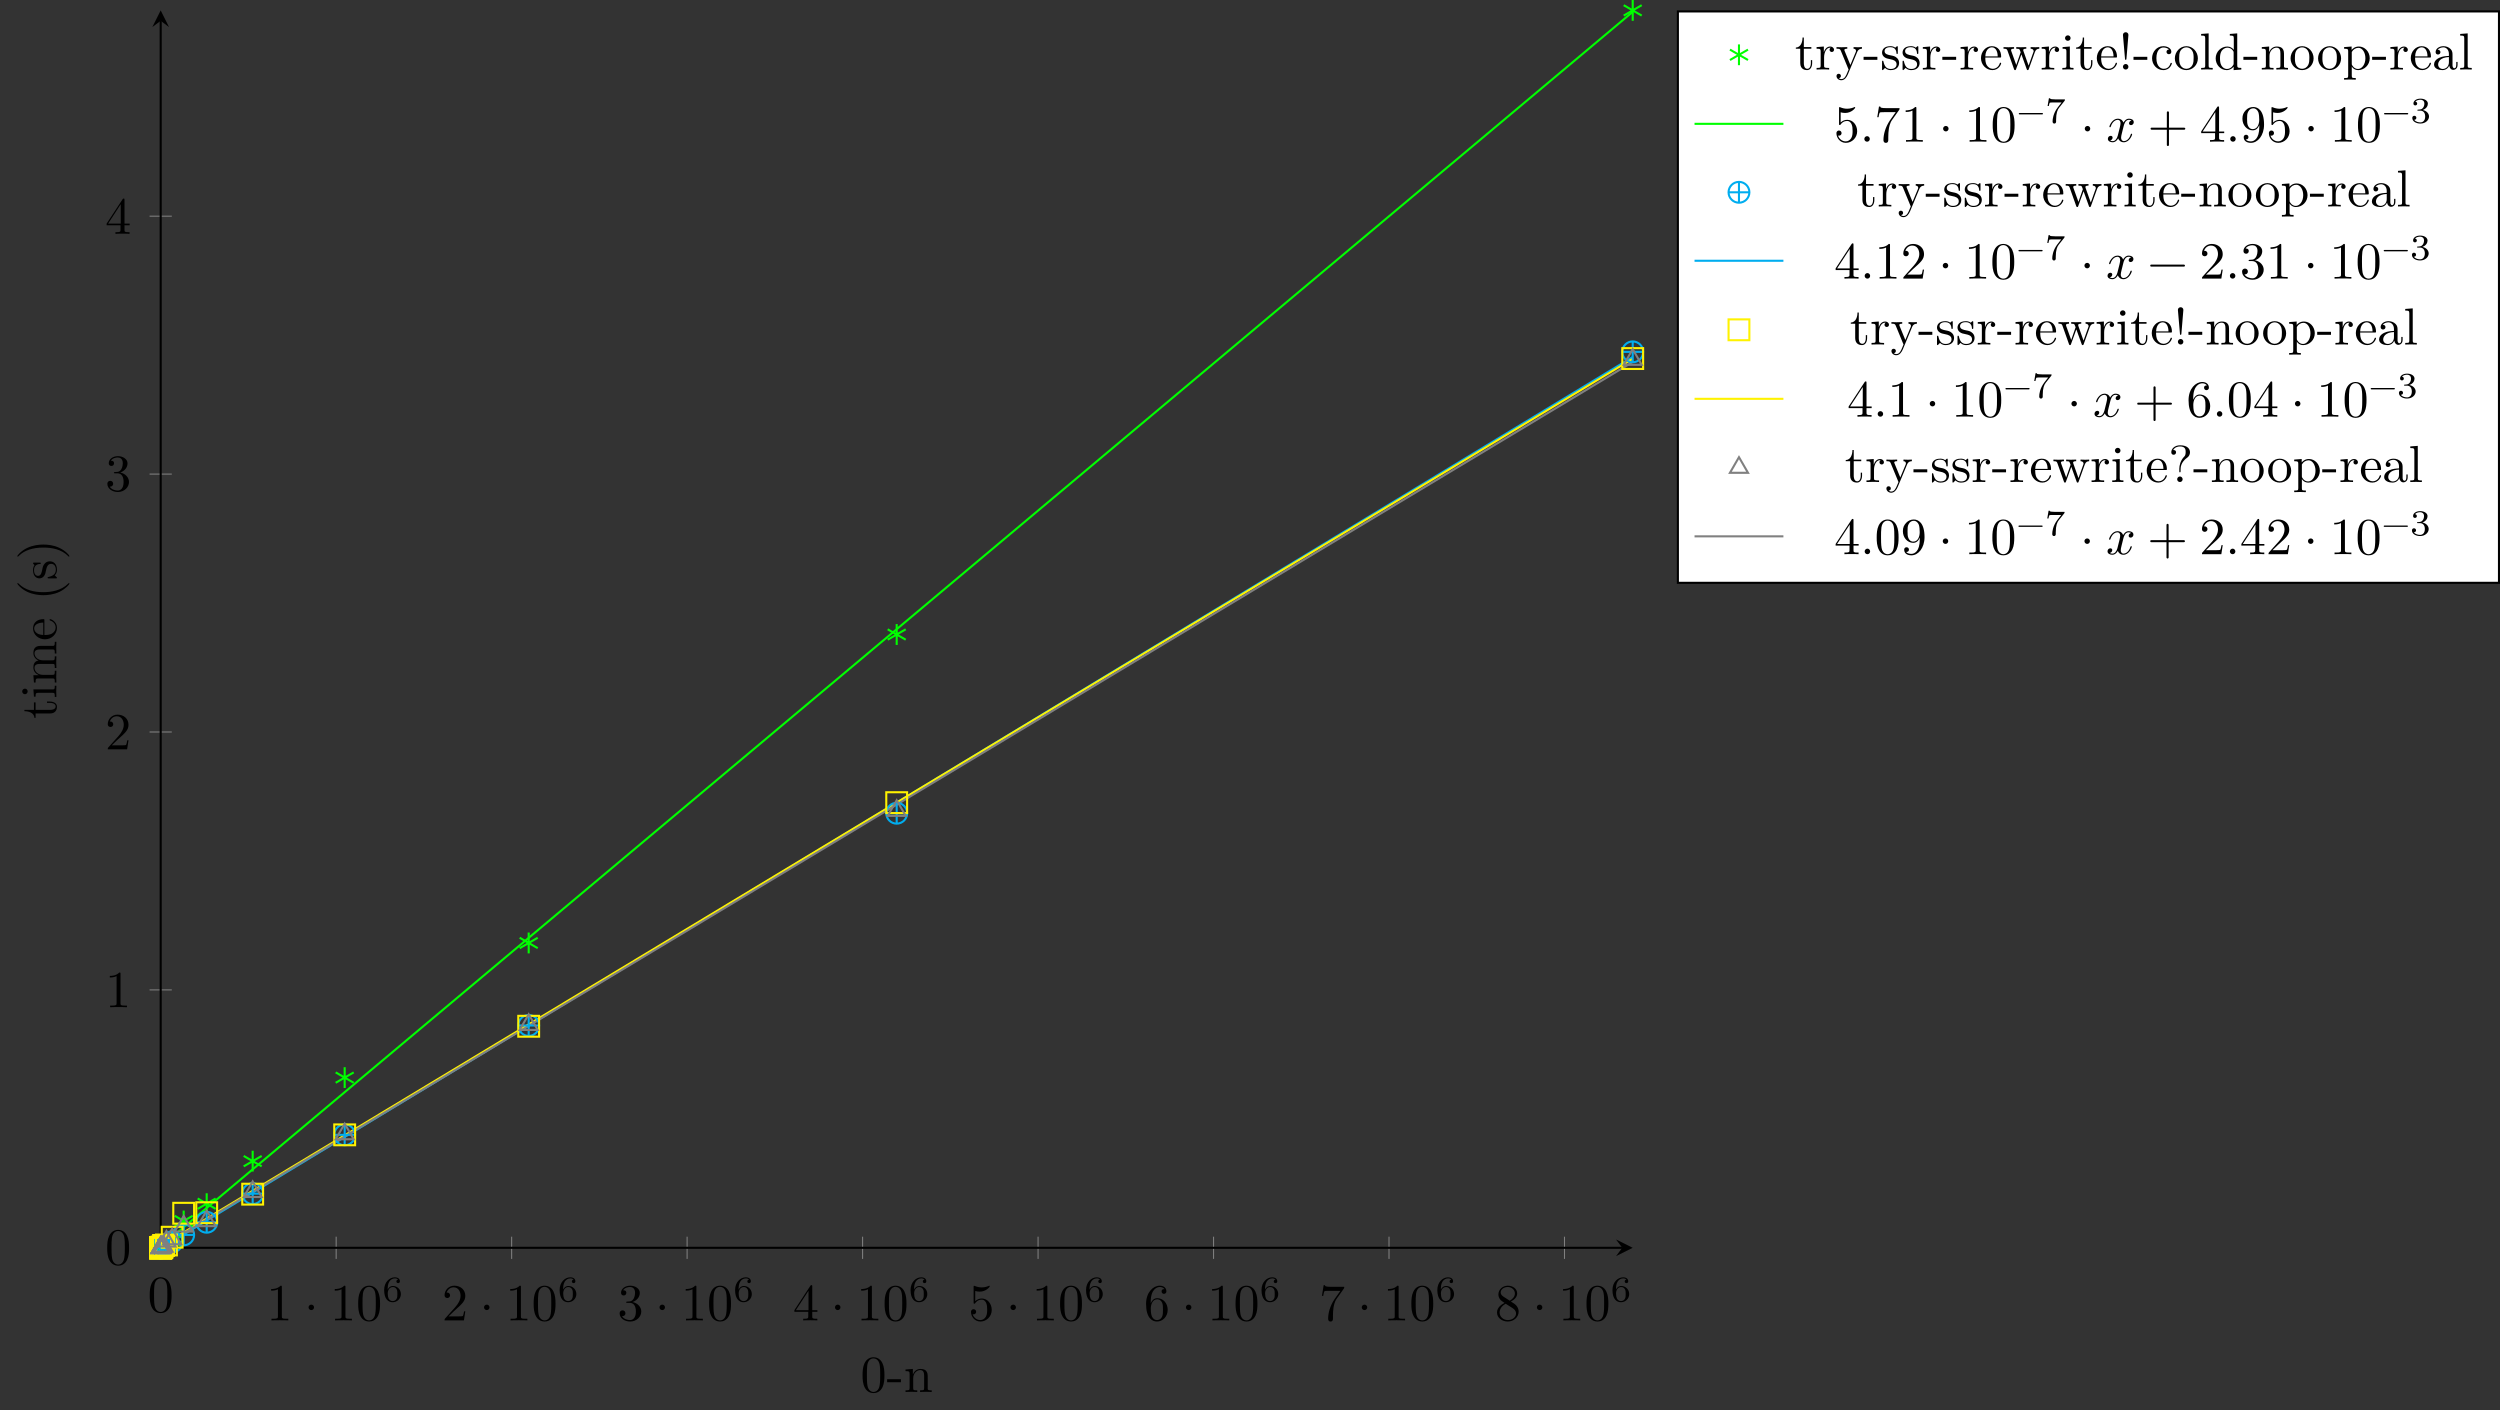 <?xml version="1.0" encoding="UTF-8"?>
<svg xmlns="http://www.w3.org/2000/svg" xmlns:xlink="http://www.w3.org/1999/xlink" width="478.428pt" height="269.919pt" viewBox="0 0 478.428 269.919" version="1.1">
<rect x="0" y="0" width="478.428" height="269.919" fill="#333333" stroke="none"/>
<defs>
<g>
<symbol overflow="visible" id="glyph0-0">
<path style="stroke:none;" d=""/>
</symbol>
<symbol overflow="visible" id="glyph0-1">
<path style="stroke:none;" d="M 4.578 -3.188 C 4.578 -3.984 4.531 -4.781 4.188 -5.516 C 3.734 -6.484 2.906 -6.641 2.5 -6.641 C 1.891 -6.641 1.172 -6.375 0.75 -5.453 C 0.438 -4.766 0.391 -3.984 0.391 -3.188 C 0.391 -2.438 0.422 -1.547 0.844 -0.781 C 1.266 0.016 2 0.219 2.484 0.219 C 3.016 0.219 3.781 0.016 4.219 -0.938 C 4.531 -1.625 4.578 -2.406 4.578 -3.188 Z M 3.766 -3.312 C 3.766 -2.562 3.766 -1.891 3.656 -1.25 C 3.5 -0.297 2.938 0 2.484 0 C 2.094 0 1.5 -0.25 1.328 -1.203 C 1.219 -1.797 1.219 -2.719 1.219 -3.312 C 1.219 -3.953 1.219 -4.609 1.297 -5.141 C 1.484 -6.328 2.234 -6.422 2.484 -6.422 C 2.812 -6.422 3.469 -6.234 3.656 -5.25 C 3.766 -4.688 3.766 -3.938 3.766 -3.312 Z M 3.766 -3.312 "/>
</symbol>
<symbol overflow="visible" id="glyph0-2">
<path style="stroke:none;" d="M 4.172 0 L 4.172 -0.312 L 3.859 -0.312 C 2.953 -0.312 2.938 -0.422 2.938 -0.781 L 2.938 -6.375 C 2.938 -6.625 2.938 -6.641 2.703 -6.641 C 2.078 -6 1.203 -6 0.891 -6 L 0.891 -5.688 C 1.094 -5.688 1.672 -5.688 2.188 -5.953 L 2.188 -0.781 C 2.188 -0.422 2.156 -0.312 1.266 -0.312 L 0.953 -0.312 L 0.953 0 C 1.297 -0.031 2.156 -0.031 2.562 -0.031 C 2.953 -0.031 3.828 -0.031 4.172 0 Z M 4.172 0 "/>
</symbol>
<symbol overflow="visible" id="glyph0-3">
<path style="stroke:none;" d="M 1.906 -2.5 C 1.906 -2.781 1.672 -3.016 1.391 -3.016 C 1.094 -3.016 0.859 -2.781 0.859 -2.5 C 0.859 -2.203 1.094 -1.969 1.391 -1.969 C 1.672 -1.969 1.906 -2.203 1.906 -2.5 Z M 1.906 -2.5 "/>
</symbol>
<symbol overflow="visible" id="glyph0-4">
<path style="stroke:none;" d="M 4.469 -1.734 L 4.234 -1.734 C 4.172 -1.438 4.109 -1 4 -0.844 C 3.938 -0.766 3.281 -0.766 3.062 -0.766 L 1.266 -0.766 L 2.328 -1.797 C 3.875 -3.172 4.469 -3.703 4.469 -4.703 C 4.469 -5.844 3.578 -6.641 2.359 -6.641 C 1.234 -6.641 0.5 -5.719 0.5 -4.828 C 0.5 -4.281 1 -4.281 1.031 -4.281 C 1.203 -4.281 1.547 -4.391 1.547 -4.812 C 1.547 -5.062 1.359 -5.328 1.016 -5.328 C 0.938 -5.328 0.922 -5.328 0.891 -5.312 C 1.109 -5.969 1.656 -6.328 2.234 -6.328 C 3.141 -6.328 3.562 -5.516 3.562 -4.703 C 3.562 -3.906 3.078 -3.125 2.516 -2.5 L 0.609 -0.375 C 0.5 -0.266 0.5 -0.234 0.5 0 L 4.203 0 Z M 4.469 -1.734 "/>
</symbol>
<symbol overflow="visible" id="glyph0-5">
<path style="stroke:none;" d="M 4.562 -1.703 C 4.562 -2.516 3.922 -3.297 2.891 -3.516 C 3.703 -3.781 4.281 -4.469 4.281 -5.266 C 4.281 -6.078 3.406 -6.641 2.453 -6.641 C 1.453 -6.641 0.688 -6.047 0.688 -5.281 C 0.688 -4.953 0.906 -4.766 1.203 -4.766 C 1.5 -4.766 1.703 -4.984 1.703 -5.281 C 1.703 -5.766 1.234 -5.766 1.094 -5.766 C 1.391 -6.266 2.047 -6.391 2.406 -6.391 C 2.828 -6.391 3.375 -6.172 3.375 -5.281 C 3.375 -5.156 3.344 -4.578 3.094 -4.141 C 2.797 -3.656 2.453 -3.625 2.203 -3.625 C 2.125 -3.609 1.891 -3.594 1.812 -3.594 C 1.734 -3.578 1.672 -3.562 1.672 -3.469 C 1.672 -3.359 1.734 -3.359 1.906 -3.359 L 2.344 -3.359 C 3.156 -3.359 3.531 -2.688 3.531 -1.703 C 3.531 -0.344 2.844 -0.062 2.406 -0.062 C 1.969 -0.062 1.219 -0.234 0.875 -0.812 C 1.219 -0.766 1.531 -0.984 1.531 -1.359 C 1.531 -1.719 1.266 -1.922 0.984 -1.922 C 0.734 -1.922 0.422 -1.781 0.422 -1.344 C 0.422 -0.438 1.344 0.219 2.438 0.219 C 3.656 0.219 4.562 -0.688 4.562 -1.703 Z M 4.562 -1.703 "/>
</symbol>
<symbol overflow="visible" id="glyph0-6">
<path style="stroke:none;" d="M 4.688 -1.641 L 4.688 -1.953 L 3.703 -1.953 L 3.703 -6.484 C 3.703 -6.688 3.703 -6.75 3.531 -6.75 C 3.453 -6.75 3.422 -6.75 3.344 -6.625 L 0.281 -1.953 L 0.281 -1.641 L 2.938 -1.641 L 2.938 -0.781 C 2.938 -0.422 2.906 -0.312 2.172 -0.312 L 1.969 -0.312 L 1.969 0 C 2.375 -0.031 2.891 -0.031 3.312 -0.031 C 3.734 -0.031 4.25 -0.031 4.672 0 L 4.672 -0.312 L 4.453 -0.312 C 3.719 -0.312 3.703 -0.422 3.703 -0.781 L 3.703 -1.641 Z M 2.984 -1.953 L 0.562 -1.953 L 2.984 -5.672 Z M 2.984 -1.953 "/>
</symbol>
<symbol overflow="visible" id="glyph0-7">
<path style="stroke:none;" d="M 4.469 -2 C 4.469 -3.188 3.656 -4.188 2.578 -4.188 C 2.109 -4.188 1.672 -4.031 1.312 -3.672 L 1.312 -5.625 C 1.516 -5.562 1.844 -5.5 2.156 -5.5 C 3.391 -5.5 4.094 -6.406 4.094 -6.531 C 4.094 -6.594 4.062 -6.641 3.984 -6.641 C 3.984 -6.641 3.953 -6.641 3.906 -6.609 C 3.703 -6.516 3.219 -6.312 2.547 -6.312 C 2.156 -6.312 1.688 -6.391 1.219 -6.594 C 1.141 -6.625 1.109 -6.625 1.109 -6.625 C 1 -6.625 1 -6.547 1 -6.391 L 1 -3.438 C 1 -3.266 1 -3.188 1.141 -3.188 C 1.219 -3.188 1.234 -3.203 1.281 -3.266 C 1.391 -3.422 1.75 -3.969 2.562 -3.969 C 3.078 -3.969 3.328 -3.516 3.406 -3.328 C 3.562 -2.953 3.594 -2.578 3.594 -2.078 C 3.594 -1.719 3.594 -1.125 3.344 -0.703 C 3.109 -0.312 2.734 -0.062 2.281 -0.062 C 1.562 -0.062 0.984 -0.594 0.812 -1.172 C 0.844 -1.172 0.875 -1.156 0.984 -1.156 C 1.312 -1.156 1.484 -1.406 1.484 -1.641 C 1.484 -1.891 1.312 -2.141 0.984 -2.141 C 0.844 -2.141 0.5 -2.062 0.5 -1.609 C 0.5 -0.75 1.188 0.219 2.297 0.219 C 3.453 0.219 4.469 -0.734 4.469 -2 Z M 4.469 -2 "/>
</symbol>
<symbol overflow="visible" id="glyph0-8">
<path style="stroke:none;" d="M 4.562 -2.031 C 4.562 -3.297 3.672 -4.25 2.562 -4.25 C 1.891 -4.25 1.516 -3.75 1.312 -3.266 L 1.312 -3.516 C 1.312 -6.031 2.547 -6.391 3.062 -6.391 C 3.297 -6.391 3.719 -6.328 3.938 -5.984 C 3.781 -5.984 3.391 -5.984 3.391 -5.547 C 3.391 -5.234 3.625 -5.078 3.844 -5.078 C 4 -5.078 4.312 -5.172 4.312 -5.562 C 4.312 -6.156 3.875 -6.641 3.047 -6.641 C 1.766 -6.641 0.422 -5.359 0.422 -3.156 C 0.422 -0.484 1.578 0.219 2.5 0.219 C 3.609 0.219 4.562 -0.719 4.562 -2.031 Z M 3.656 -2.047 C 3.656 -1.562 3.656 -1.062 3.484 -0.703 C 3.188 -0.109 2.734 -0.062 2.5 -0.062 C 1.875 -0.062 1.578 -0.656 1.516 -0.812 C 1.328 -1.281 1.328 -2.078 1.328 -2.25 C 1.328 -3.031 1.656 -4.031 2.547 -4.031 C 2.719 -4.031 3.172 -4.031 3.484 -3.406 C 3.656 -3.047 3.656 -2.531 3.656 -2.047 Z M 3.656 -2.047 "/>
</symbol>
<symbol overflow="visible" id="glyph0-9">
<path style="stroke:none;" d="M 4.828 -6.422 L 2.406 -6.422 C 1.203 -6.422 1.172 -6.547 1.141 -6.734 L 0.891 -6.734 L 0.562 -4.688 L 0.812 -4.688 C 0.844 -4.844 0.922 -5.469 1.062 -5.594 C 1.125 -5.656 1.906 -5.656 2.031 -5.656 L 4.094 -5.656 L 2.984 -4.078 C 2.078 -2.734 1.75 -1.344 1.75 -0.328 C 1.75 -0.234 1.75 0.219 2.219 0.219 C 2.672 0.219 2.672 -0.234 2.672 -0.328 L 2.672 -0.844 C 2.672 -1.391 2.703 -1.938 2.781 -2.469 C 2.828 -2.703 2.953 -3.562 3.406 -4.172 L 4.75 -6.078 C 4.828 -6.188 4.828 -6.203 4.828 -6.422 Z M 4.828 -6.422 "/>
</symbol>
<symbol overflow="visible" id="glyph0-10">
<path style="stroke:none;" d="M 4.562 -1.672 C 4.562 -2.031 4.453 -2.484 4.062 -2.906 C 3.875 -3.109 3.719 -3.203 3.078 -3.609 C 3.797 -3.984 4.281 -4.5 4.281 -5.156 C 4.281 -6.078 3.406 -6.641 2.5 -6.641 C 1.5 -6.641 0.688 -5.906 0.688 -4.969 C 0.688 -4.797 0.703 -4.344 1.125 -3.875 C 1.234 -3.766 1.609 -3.516 1.859 -3.344 C 1.281 -3.047 0.422 -2.5 0.422 -1.5 C 0.422 -0.453 1.438 0.219 2.484 0.219 C 3.609 0.219 4.562 -0.609 4.562 -1.672 Z M 3.844 -5.156 C 3.844 -4.578 3.453 -4.109 2.859 -3.766 L 1.625 -4.562 C 1.172 -4.859 1.125 -5.188 1.125 -5.359 C 1.125 -5.969 1.781 -6.391 2.484 -6.391 C 3.203 -6.391 3.844 -5.875 3.844 -5.156 Z M 4.062 -1.312 C 4.062 -0.578 3.312 -0.062 2.5 -0.062 C 1.641 -0.062 0.922 -0.672 0.922 -1.5 C 0.922 -2.078 1.234 -2.719 2.078 -3.188 L 3.312 -2.406 C 3.594 -2.219 4.062 -1.922 4.062 -1.312 Z M 4.062 -1.312 "/>
</symbol>
<symbol overflow="visible" id="glyph0-11">
<path style="stroke:none;" d="M 1.906 -0.531 C 1.906 -0.812 1.672 -1.062 1.391 -1.062 C 1.094 -1.062 0.859 -0.812 0.859 -0.531 C 0.859 -0.234 1.094 0 1.391 0 C 1.672 0 1.906 -0.234 1.906 -0.531 Z M 1.906 -0.531 "/>
</symbol>
<symbol overflow="visible" id="glyph0-12">
<path style="stroke:none;" d="M 5.25 -3.75 C 5.25 -4.266 4.672 -4.406 4.328 -4.406 C 3.75 -4.406 3.406 -3.875 3.281 -3.656 C 3.031 -4.312 2.5 -4.406 2.203 -4.406 C 1.172 -4.406 0.594 -3.125 0.594 -2.875 C 0.594 -2.766 0.719 -2.766 0.719 -2.766 C 0.797 -2.766 0.828 -2.797 0.844 -2.875 C 1.188 -3.938 1.844 -4.188 2.188 -4.188 C 2.375 -4.188 2.719 -4.094 2.719 -3.516 C 2.719 -3.203 2.547 -2.547 2.188 -1.141 C 2.031 -0.531 1.672 -0.109 1.234 -0.109 C 1.172 -0.109 0.953 -0.109 0.734 -0.234 C 0.984 -0.297 1.203 -0.5 1.203 -0.781 C 1.203 -1.047 0.984 -1.125 0.844 -1.125 C 0.531 -1.125 0.297 -0.875 0.297 -0.547 C 0.297 -0.094 0.781 0.109 1.219 0.109 C 1.891 0.109 2.25 -0.594 2.266 -0.641 C 2.391 -0.281 2.75 0.109 3.344 0.109 C 4.375 0.109 4.938 -1.172 4.938 -1.422 C 4.938 -1.531 4.859 -1.531 4.828 -1.531 C 4.734 -1.531 4.719 -1.484 4.688 -1.422 C 4.359 -0.344 3.688 -0.109 3.375 -0.109 C 2.984 -0.109 2.828 -0.422 2.828 -0.766 C 2.828 -0.984 2.875 -1.203 2.984 -1.641 L 3.328 -3.016 C 3.391 -3.266 3.625 -4.188 4.312 -4.188 C 4.359 -4.188 4.609 -4.188 4.812 -4.062 C 4.531 -4 4.344 -3.766 4.344 -3.516 C 4.344 -3.359 4.453 -3.172 4.719 -3.172 C 4.938 -3.172 5.25 -3.344 5.25 -3.75 Z M 5.25 -3.75 "/>
</symbol>
<symbol overflow="visible" id="glyph0-13">
<path style="stroke:none;" d="M 7.203 -2.5 C 7.203 -2.609 7.109 -2.688 7 -2.688 L 4.078 -2.688 L 4.078 -5.609 C 4.078 -5.719 3.984 -5.812 3.875 -5.812 C 3.766 -5.812 3.672 -5.719 3.672 -5.609 L 3.672 -2.688 L 0.75 -2.688 C 0.641 -2.688 0.562 -2.609 0.562 -2.5 C 0.562 -2.375 0.641 -2.297 0.75 -2.297 L 3.672 -2.297 L 3.672 0.625 C 3.672 0.734 3.766 0.828 3.875 0.828 C 3.984 0.828 4.078 0.734 4.078 0.625 L 4.078 -2.297 L 7 -2.297 C 7.109 -2.297 7.203 -2.375 7.203 -2.5 Z M 7.203 -2.5 "/>
</symbol>
<symbol overflow="visible" id="glyph0-14">
<path style="stroke:none;" d="M 4.562 -3.281 C 4.562 -5.969 3.406 -6.641 2.516 -6.641 C 1.969 -6.641 1.484 -6.453 1.062 -6.016 C 0.641 -5.562 0.422 -5.141 0.422 -4.391 C 0.422 -3.156 1.297 -2.172 2.406 -2.172 C 3.016 -2.172 3.422 -2.594 3.656 -3.172 L 3.656 -2.844 C 3.656 -0.516 2.625 -0.062 2.047 -0.062 C 1.875 -0.062 1.328 -0.078 1.062 -0.422 C 1.5 -0.422 1.578 -0.703 1.578 -0.875 C 1.578 -1.188 1.344 -1.328 1.125 -1.328 C 0.969 -1.328 0.672 -1.25 0.672 -0.859 C 0.672 -0.188 1.203 0.219 2.047 0.219 C 3.344 0.219 4.562 -1.141 4.562 -3.281 Z M 3.641 -4.203 C 3.641 -3.375 3.297 -2.406 2.422 -2.406 C 2.266 -2.406 1.797 -2.406 1.5 -3.031 C 1.312 -3.406 1.312 -3.891 1.312 -4.391 C 1.312 -4.922 1.312 -5.391 1.531 -5.766 C 1.797 -6.266 2.172 -6.391 2.516 -6.391 C 2.984 -6.391 3.312 -6.047 3.484 -5.609 C 3.594 -5.281 3.641 -4.656 3.641 -4.203 Z M 3.641 -4.203 "/>
</symbol>
<symbol overflow="visible" id="glyph0-15">
<path style="stroke:none;" d="M 7.203 -2.5 C 7.203 -2.609 7.109 -2.688 7 -2.688 L 0.75 -2.688 C 0.641 -2.688 0.562 -2.609 0.562 -2.5 C 0.562 -2.375 0.641 -2.297 0.75 -2.297 L 7 -2.297 C 7.109 -2.297 7.203 -2.375 7.203 -2.5 Z M 7.203 -2.5 "/>
</symbol>
<symbol overflow="visible" id="glyph1-0">
<path style="stroke:none;" d=""/>
</symbol>
<symbol overflow="visible" id="glyph1-1">
<path style="stroke:none;" d="M 3.578 -1.422 C 3.578 -2.312 2.875 -2.969 2.062 -2.969 C 1.5 -2.969 1.203 -2.594 1.047 -2.281 C 1.047 -2.844 1.094 -3.359 1.359 -3.797 C 1.594 -4.172 1.969 -4.422 2.422 -4.422 C 2.625 -4.422 2.906 -4.375 3.047 -4.188 C 2.875 -4.172 2.719 -4.047 2.719 -3.844 C 2.719 -3.672 2.844 -3.516 3.047 -3.516 C 3.266 -3.516 3.391 -3.656 3.391 -3.859 C 3.391 -4.266 3.094 -4.625 2.406 -4.625 C 1.406 -4.625 0.375 -3.703 0.375 -2.203 C 0.375 -0.406 1.219 0.141 2 0.141 C 2.844 0.141 3.578 -0.516 3.578 -1.422 Z M 2.906 -1.422 C 2.906 -1.031 2.906 -0.734 2.719 -0.453 C 2.562 -0.219 2.328 -0.078 2 -0.078 C 1.641 -0.078 1.375 -0.281 1.219 -0.594 C 1.125 -0.797 1.062 -1.156 1.062 -1.562 C 1.062 -2.25 1.469 -2.766 2.031 -2.766 C 2.344 -2.766 2.562 -2.641 2.734 -2.391 C 2.906 -2.125 2.906 -1.828 2.906 -1.422 Z M 2.906 -1.422 "/>
</symbol>
<symbol overflow="visible" id="glyph1-2">
<path style="stroke:none;" d="M 5.031 -1.734 C 5.031 -1.812 4.969 -1.875 4.891 -1.875 L 0.531 -1.875 C 0.453 -1.875 0.391 -1.812 0.391 -1.734 C 0.391 -1.672 0.453 -1.609 0.531 -1.609 L 4.891 -1.609 C 4.969 -1.609 5.031 -1.672 5.031 -1.734 Z M 5.031 -1.734 "/>
</symbol>
<symbol overflow="visible" id="glyph1-3">
<path style="stroke:none;" d="M 3.797 -4.484 L 1.969 -4.484 C 1.688 -4.484 1.609 -4.5 1.359 -4.516 C 1 -4.547 0.984 -4.594 0.969 -4.703 L 0.734 -4.703 L 0.484 -3.219 L 0.719 -3.219 C 0.734 -3.328 0.812 -3.781 0.922 -3.859 C 0.969 -3.891 1.547 -3.891 1.641 -3.891 L 3.156 -3.891 L 2.438 -2.969 C 1.531 -1.781 1.438 -0.672 1.438 -0.266 C 1.438 -0.188 1.438 0.141 1.766 0.141 C 2.109 0.141 2.109 -0.172 2.109 -0.266 L 2.109 -0.547 C 2.109 -1.891 2.391 -2.516 2.688 -2.891 L 3.734 -4.203 C 3.797 -4.297 3.797 -4.312 3.797 -4.484 Z M 3.797 -4.484 "/>
</symbol>
<symbol overflow="visible" id="glyph1-4">
<path style="stroke:none;" d="M 3.578 -1.203 C 3.578 -1.75 3.141 -2.297 2.375 -2.453 C 3.094 -2.719 3.359 -3.234 3.359 -3.672 C 3.359 -4.219 2.734 -4.625 1.953 -4.625 C 1.188 -4.625 0.594 -4.25 0.594 -3.688 C 0.594 -3.453 0.75 -3.328 0.953 -3.328 C 1.172 -3.328 1.312 -3.484 1.312 -3.672 C 1.312 -3.875 1.172 -4.031 0.953 -4.047 C 1.203 -4.344 1.672 -4.422 1.938 -4.422 C 2.25 -4.422 2.688 -4.266 2.688 -3.672 C 2.688 -3.375 2.594 -3.047 2.406 -2.844 C 2.188 -2.578 1.984 -2.562 1.641 -2.531 C 1.469 -2.516 1.453 -2.516 1.422 -2.516 C 1.422 -2.516 1.344 -2.5 1.344 -2.422 C 1.344 -2.328 1.406 -2.328 1.531 -2.328 L 1.906 -2.328 C 2.453 -2.328 2.844 -1.953 2.844 -1.203 C 2.844 -0.344 2.328 -0.078 1.938 -0.078 C 1.656 -0.078 1.031 -0.156 0.75 -0.578 C 1.078 -0.578 1.156 -0.812 1.156 -0.969 C 1.156 -1.188 0.984 -1.344 0.766 -1.344 C 0.578 -1.344 0.375 -1.219 0.375 -0.938 C 0.375 -0.281 1.094 0.141 1.938 0.141 C 2.906 0.141 3.578 -0.516 3.578 -1.203 Z M 3.578 -1.203 "/>
</symbol>
<symbol overflow="visible" id="glyph2-0">
<path style="stroke:none;" d=""/>
</symbol>
<symbol overflow="visible" id="glyph2-1">
<path style="stroke:none;" d="M 4.578 -3.188 C 4.578 -3.984 4.531 -4.781 4.188 -5.516 C 3.734 -6.484 2.906 -6.641 2.5 -6.641 C 1.891 -6.641 1.172 -6.375 0.75 -5.453 C 0.438 -4.766 0.391 -3.984 0.391 -3.188 C 0.391 -2.438 0.422 -1.547 0.844 -0.781 C 1.266 0.016 2 0.219 2.484 0.219 C 3.016 0.219 3.781 0.016 4.219 -0.938 C 4.531 -1.625 4.578 -2.406 4.578 -3.188 Z M 3.766 -3.312 C 3.766 -2.562 3.766 -1.891 3.656 -1.25 C 3.5 -0.297 2.938 0 2.484 0 C 2.094 0 1.5 -0.25 1.328 -1.203 C 1.219 -1.797 1.219 -2.719 1.219 -3.312 C 1.219 -3.953 1.219 -4.609 1.297 -5.141 C 1.484 -6.328 2.234 -6.422 2.484 -6.422 C 2.812 -6.422 3.469 -6.234 3.656 -5.25 C 3.766 -4.688 3.766 -3.938 3.766 -3.312 Z M 3.766 -3.312 "/>
</symbol>
<symbol overflow="visible" id="glyph2-2">
<path style="stroke:none;" d="M 2.75 -1.859 L 2.75 -2.438 L 0.109 -2.438 L 0.109 -1.859 Z M 2.75 -1.859 "/>
</symbol>
<symbol overflow="visible" id="glyph2-3">
<path style="stroke:none;" d="M 5.328 0 L 5.328 -0.312 C 4.812 -0.312 4.562 -0.312 4.562 -0.609 L 4.562 -2.516 C 4.562 -3.375 4.562 -3.672 4.25 -4.031 C 4.109 -4.203 3.781 -4.406 3.203 -4.406 C 2.469 -4.406 2 -3.984 1.719 -3.359 L 1.719 -4.406 L 0.312 -4.297 L 0.312 -3.984 C 1.016 -3.984 1.094 -3.922 1.094 -3.422 L 1.094 -0.75 C 1.094 -0.312 0.984 -0.312 0.312 -0.312 L 0.312 0 L 1.453 -0.031 L 2.562 0 L 2.562 -0.312 C 1.891 -0.312 1.781 -0.312 1.781 -0.75 L 1.781 -2.594 C 1.781 -3.625 2.5 -4.188 3.125 -4.188 C 3.766 -4.188 3.875 -3.656 3.875 -3.078 L 3.875 -0.75 C 3.875 -0.312 3.766 -0.312 3.094 -0.312 L 3.094 0 L 4.219 -0.031 Z M 5.328 0 "/>
</symbol>
<symbol overflow="visible" id="glyph2-4">
<path style="stroke:none;" d="M 3.312 -1.234 L 3.312 -1.797 L 3.062 -1.797 L 3.062 -1.25 C 3.062 -0.516 2.766 -0.141 2.391 -0.141 C 1.719 -0.141 1.719 -1.047 1.719 -1.219 L 1.719 -3.984 L 3.156 -3.984 L 3.156 -4.297 L 1.719 -4.297 L 1.719 -6.125 L 1.469 -6.125 C 1.469 -5.312 1.172 -4.25 0.188 -4.203 L 0.188 -3.984 L 1.031 -3.984 L 1.031 -1.234 C 1.031 -0.016 1.969 0.109 2.328 0.109 C 3.031 0.109 3.312 -0.594 3.312 -1.234 Z M 3.312 -1.234 "/>
</symbol>
<symbol overflow="visible" id="glyph2-5">
<path style="stroke:none;" d="M 3.625 -3.797 C 3.625 -4.109 3.312 -4.406 2.891 -4.406 C 2.156 -4.406 1.797 -3.734 1.672 -3.312 L 1.672 -4.406 L 0.281 -4.297 L 0.281 -3.984 C 0.984 -3.984 1.062 -3.922 1.062 -3.422 L 1.062 -0.75 C 1.062 -0.312 0.953 -0.312 0.281 -0.312 L 0.281 0 L 1.422 -0.031 C 1.812 -0.031 2.281 -0.031 2.688 0 L 2.688 -0.312 L 2.469 -0.312 C 1.734 -0.312 1.719 -0.422 1.719 -0.781 L 1.719 -2.312 C 1.719 -3.297 2.141 -4.188 2.891 -4.188 C 2.953 -4.188 2.984 -4.188 3 -4.172 C 2.969 -4.172 2.766 -4.047 2.766 -3.781 C 2.766 -3.516 2.984 -3.359 3.203 -3.359 C 3.375 -3.359 3.625 -3.484 3.625 -3.797 Z M 3.625 -3.797 "/>
</symbol>
<symbol overflow="visible" id="glyph2-6">
<path style="stroke:none;" d="M 5.062 -3.984 L 5.062 -4.297 C 4.828 -4.281 4.547 -4.266 4.312 -4.266 L 3.453 -4.297 L 3.453 -3.984 C 3.766 -3.984 3.922 -3.812 3.922 -3.562 C 3.922 -3.453 3.906 -3.438 3.859 -3.312 L 2.844 -0.875 L 1.75 -3.547 C 1.703 -3.656 1.688 -3.688 1.688 -3.734 C 1.688 -3.984 2.047 -3.984 2.25 -3.984 L 2.25 -4.297 L 1.156 -4.266 C 0.891 -4.266 0.484 -4.281 0.188 -4.297 L 0.188 -3.984 C 0.672 -3.984 0.859 -3.984 1 -3.641 L 2.5 0 L 2.25 0.594 C 2.031 1.141 1.75 1.828 1.109 1.828 C 1.062 1.828 0.828 1.828 0.641 1.641 C 0.953 1.609 1.031 1.391 1.031 1.219 C 1.031 0.969 0.844 0.812 0.609 0.812 C 0.406 0.812 0.188 0.938 0.188 1.234 C 0.188 1.688 0.609 2.047 1.109 2.047 C 1.734 2.047 2.141 1.469 2.375 0.906 L 4.141 -3.344 C 4.391 -3.984 4.906 -3.984 5.062 -3.984 Z M 5.062 -3.984 "/>
</symbol>
<symbol overflow="visible" id="glyph2-7">
<path style="stroke:none;" d="M 3.594 -1.281 C 3.594 -1.797 3.297 -2.109 3.172 -2.219 C 2.844 -2.547 2.453 -2.625 2.031 -2.703 C 1.469 -2.812 0.812 -2.938 0.812 -3.516 C 0.812 -3.875 1.062 -4.281 1.922 -4.281 C 3.016 -4.281 3.078 -3.375 3.094 -3.078 C 3.094 -2.984 3.203 -2.984 3.203 -2.984 C 3.344 -2.984 3.344 -3.031 3.344 -3.219 L 3.344 -4.234 C 3.344 -4.391 3.344 -4.469 3.234 -4.469 C 3.188 -4.469 3.156 -4.469 3.031 -4.344 C 3 -4.312 2.906 -4.219 2.859 -4.188 C 2.484 -4.469 2.078 -4.469 1.922 -4.469 C 0.703 -4.469 0.328 -3.797 0.328 -3.234 C 0.328 -2.891 0.484 -2.609 0.75 -2.391 C 1.078 -2.141 1.359 -2.078 2.078 -1.938 C 2.297 -1.891 3.109 -1.734 3.109 -1.016 C 3.109 -0.516 2.766 -0.109 1.984 -0.109 C 1.141 -0.109 0.781 -0.672 0.594 -1.531 C 0.562 -1.656 0.562 -1.688 0.453 -1.688 C 0.328 -1.688 0.328 -1.625 0.328 -1.453 L 0.328 -0.125 C 0.328 0.047 0.328 0.109 0.438 0.109 C 0.484 0.109 0.5 0.094 0.688 -0.094 C 0.703 -0.109 0.703 -0.125 0.891 -0.312 C 1.328 0.094 1.781 0.109 1.984 0.109 C 3.125 0.109 3.594 -0.562 3.594 -1.281 Z M 3.594 -1.281 "/>
</symbol>
<symbol overflow="visible" id="glyph2-8">
<path style="stroke:none;" d="M 4.141 -1.188 C 4.141 -1.281 4.062 -1.312 4 -1.312 C 3.922 -1.312 3.891 -1.25 3.875 -1.172 C 3.531 -0.141 2.625 -0.141 2.531 -0.141 C 2.031 -0.141 1.641 -0.438 1.406 -0.812 C 1.109 -1.281 1.109 -1.938 1.109 -2.297 L 3.891 -2.297 C 4.109 -2.297 4.141 -2.297 4.141 -2.516 C 4.141 -3.5 3.594 -4.469 2.359 -4.469 C 1.203 -4.469 0.281 -3.438 0.281 -2.188 C 0.281 -0.859 1.328 0.109 2.469 0.109 C 3.688 0.109 4.141 -1 4.141 -1.188 Z M 3.484 -2.516 L 1.109 -2.516 C 1.172 -4 2.016 -4.25 2.359 -4.25 C 3.375 -4.25 3.484 -2.906 3.484 -2.516 Z M 3.484 -2.516 "/>
</symbol>
<symbol overflow="visible" id="glyph2-9">
<path style="stroke:none;" d="M 7.016 -3.984 L 7.016 -4.297 C 6.781 -4.281 6.5 -4.266 6.281 -4.266 L 5.359 -4.297 L 5.359 -3.984 C 5.719 -3.984 5.938 -3.797 5.938 -3.516 C 5.938 -3.453 5.938 -3.422 5.875 -3.297 L 4.969 -0.75 L 3.984 -3.531 C 3.953 -3.656 3.938 -3.672 3.938 -3.719 C 3.938 -3.984 4.328 -3.984 4.531 -3.984 L 4.531 -4.297 L 3.484 -4.266 C 3.188 -4.266 2.906 -4.281 2.609 -4.297 L 2.609 -3.984 C 2.969 -3.984 3.125 -3.969 3.234 -3.844 C 3.281 -3.781 3.391 -3.484 3.453 -3.297 L 2.609 -0.875 L 1.656 -3.531 C 1.609 -3.656 1.609 -3.672 1.609 -3.719 C 1.609 -3.984 2 -3.984 2.188 -3.984 L 2.188 -4.297 L 1.109 -4.266 L 0.172 -4.297 L 0.172 -3.984 C 0.672 -3.984 0.797 -3.953 0.922 -3.641 L 2.172 -0.109 C 2.219 0.031 2.25 0.109 2.375 0.109 C 2.516 0.109 2.531 0.047 2.578 -0.094 L 3.594 -2.906 L 4.609 -0.078 C 4.641 0.031 4.672 0.109 4.812 0.109 C 4.938 0.109 4.969 0.016 5 -0.078 L 6.172 -3.344 C 6.344 -3.844 6.656 -3.984 7.016 -3.984 Z M 7.016 -3.984 "/>
</symbol>
<symbol overflow="visible" id="glyph2-10">
<path style="stroke:none;" d="M 2.469 0 L 2.469 -0.312 C 1.797 -0.312 1.766 -0.359 1.766 -0.75 L 1.766 -4.406 L 0.375 -4.297 L 0.375 -3.984 C 1.016 -3.984 1.109 -3.922 1.109 -3.438 L 1.109 -0.75 C 1.109 -0.312 1 -0.312 0.328 -0.312 L 0.328 0 L 1.422 -0.031 C 1.781 -0.031 2.125 -0.016 2.469 0 Z M 1.906 -6.016 C 1.906 -6.297 1.688 -6.547 1.391 -6.547 C 1.047 -6.547 0.844 -6.266 0.844 -6.016 C 0.844 -5.75 1.078 -5.5 1.375 -5.5 C 1.719 -5.5 1.906 -5.766 1.906 -6.016 Z M 1.906 -6.016 "/>
</symbol>
<symbol overflow="visible" id="glyph2-11">
<path style="stroke:none;" d="M 1.906 -6.625 C 1.906 -6.953 1.641 -7.141 1.391 -7.141 C 1.125 -7.141 0.859 -6.953 0.859 -6.625 L 1.25 -2.094 C 1.25 -1.938 1.266 -1.859 1.391 -1.859 C 1.484 -1.859 1.516 -1.906 1.531 -2.078 Z M 1.906 -0.531 C 1.906 -0.812 1.672 -1.062 1.391 -1.062 C 1.094 -1.062 0.859 -0.812 0.859 -0.531 C 0.859 -0.234 1.094 0 1.391 0 C 1.672 0 1.906 -0.234 1.906 -0.531 Z M 1.906 -0.531 "/>
</symbol>
<symbol overflow="visible" id="glyph2-12">
<path style="stroke:none;" d="M 4.141 -1.188 C 4.141 -1.281 4.031 -1.281 4 -1.281 C 3.922 -1.281 3.891 -1.25 3.875 -1.188 C 3.594 -0.266 2.938 -0.141 2.578 -0.141 C 2.047 -0.141 1.172 -0.562 1.172 -2.172 C 1.172 -3.797 1.984 -4.219 2.516 -4.219 C 2.609 -4.219 3.234 -4.203 3.578 -3.844 C 3.172 -3.812 3.109 -3.516 3.109 -3.391 C 3.109 -3.125 3.297 -2.938 3.562 -2.938 C 3.828 -2.938 4.031 -3.094 4.031 -3.406 C 4.031 -4.078 3.266 -4.469 2.5 -4.469 C 1.25 -4.469 0.344 -3.391 0.344 -2.156 C 0.344 -0.875 1.328 0.109 2.484 0.109 C 3.812 0.109 4.141 -1.094 4.141 -1.188 Z M 4.141 -1.188 "/>
</symbol>
<symbol overflow="visible" id="glyph2-13">
<path style="stroke:none;" d="M 4.688 -2.141 C 4.688 -3.406 3.703 -4.469 2.5 -4.469 C 1.25 -4.469 0.281 -3.375 0.281 -2.141 C 0.281 -0.844 1.312 0.109 2.484 0.109 C 3.688 0.109 4.688 -0.875 4.688 -2.141 Z M 3.875 -2.219 C 3.875 -1.859 3.875 -1.312 3.656 -0.875 C 3.422 -0.422 2.984 -0.141 2.5 -0.141 C 2.062 -0.141 1.625 -0.344 1.359 -0.812 C 1.109 -1.25 1.109 -1.859 1.109 -2.219 C 1.109 -2.609 1.109 -3.141 1.344 -3.578 C 1.609 -4.031 2.078 -4.25 2.484 -4.25 C 2.922 -4.25 3.344 -4.031 3.609 -3.594 C 3.875 -3.172 3.875 -2.594 3.875 -2.219 Z M 3.875 -2.219 "/>
</symbol>
<symbol overflow="visible" id="glyph2-14">
<path style="stroke:none;" d="M 2.547 0 L 2.547 -0.312 C 1.875 -0.312 1.766 -0.312 1.766 -0.75 L 1.766 -6.922 L 0.328 -6.812 L 0.328 -6.5 C 1.031 -6.5 1.109 -6.438 1.109 -5.938 L 1.109 -0.75 C 1.109 -0.312 1 -0.312 0.328 -0.312 L 0.328 0 L 1.438 -0.031 Z M 2.547 0 "/>
</symbol>
<symbol overflow="visible" id="glyph2-15">
<path style="stroke:none;" d="M 5.25 0 L 5.25 -0.312 C 4.562 -0.312 4.469 -0.375 4.469 -0.875 L 4.469 -6.922 L 3.047 -6.812 L 3.047 -6.5 C 3.734 -6.5 3.812 -6.438 3.812 -5.938 L 3.812 -3.781 C 3.531 -4.141 3.094 -4.406 2.562 -4.406 C 1.391 -4.406 0.344 -3.422 0.344 -2.141 C 0.344 -0.875 1.312 0.109 2.453 0.109 C 3.094 0.109 3.531 -0.234 3.781 -0.547 L 3.781 0.109 Z M 3.781 -1.172 C 3.781 -1 3.781 -0.984 3.672 -0.812 C 3.375 -0.328 2.938 -0.109 2.5 -0.109 C 2.047 -0.109 1.688 -0.375 1.453 -0.75 C 1.203 -1.156 1.172 -1.719 1.172 -2.141 C 1.172 -2.5 1.188 -3.094 1.469 -3.547 C 1.688 -3.859 2.062 -4.188 2.609 -4.188 C 2.953 -4.188 3.375 -4.031 3.672 -3.594 C 3.781 -3.422 3.781 -3.406 3.781 -3.219 Z M 3.781 -1.172 "/>
</symbol>
<symbol overflow="visible" id="glyph2-16">
<path style="stroke:none;" d="M 5.188 -2.156 C 5.188 -3.422 4.234 -4.406 3.109 -4.406 C 2.328 -4.406 1.906 -3.969 1.719 -3.75 L 1.719 -4.406 L 0.281 -4.297 L 0.281 -3.984 C 0.984 -3.984 1.062 -3.922 1.062 -3.484 L 1.062 1.172 C 1.062 1.625 0.953 1.625 0.281 1.625 L 0.281 1.938 L 1.391 1.906 L 2.516 1.938 L 2.516 1.625 C 1.859 1.625 1.75 1.625 1.75 1.172 L 1.75 -0.594 C 1.797 -0.422 2.219 0.109 2.969 0.109 C 4.156 0.109 5.188 -0.875 5.188 -2.156 Z M 4.359 -2.156 C 4.359 -0.953 3.672 -0.109 2.938 -0.109 C 2.531 -0.109 2.156 -0.312 1.891 -0.719 C 1.75 -0.922 1.75 -0.938 1.75 -1.141 L 1.75 -3.359 C 2.031 -3.875 2.516 -4.156 3.031 -4.156 C 3.766 -4.156 4.359 -3.281 4.359 -2.156 Z M 4.359 -2.156 "/>
</symbol>
<symbol overflow="visible" id="glyph2-17">
<path style="stroke:none;" d="M 4.812 -0.891 L 4.812 -1.453 L 4.562 -1.453 L 4.562 -0.891 C 4.562 -0.312 4.312 -0.25 4.203 -0.25 C 3.875 -0.25 3.844 -0.703 3.844 -0.75 L 3.844 -2.734 C 3.844 -3.156 3.844 -3.547 3.484 -3.922 C 3.094 -4.312 2.594 -4.469 2.109 -4.469 C 1.297 -4.469 0.609 -4 0.609 -3.344 C 0.609 -3.047 0.812 -2.875 1.062 -2.875 C 1.344 -2.875 1.531 -3.078 1.531 -3.328 C 1.531 -3.453 1.469 -3.781 1.016 -3.781 C 1.281 -4.141 1.781 -4.25 2.094 -4.25 C 2.578 -4.25 3.156 -3.859 3.156 -2.969 L 3.156 -2.609 C 2.641 -2.578 1.938 -2.547 1.312 -2.25 C 0.562 -1.906 0.312 -1.391 0.312 -0.953 C 0.312 -0.141 1.281 0.109 1.906 0.109 C 2.578 0.109 3.031 -0.297 3.219 -0.75 C 3.266 -0.359 3.531 0.062 4 0.062 C 4.203 0.062 4.812 -0.078 4.812 -0.891 Z M 3.156 -1.391 C 3.156 -0.453 2.438 -0.109 1.984 -0.109 C 1.5 -0.109 1.094 -0.453 1.094 -0.953 C 1.094 -1.5 1.5 -2.328 3.156 -2.391 Z M 3.156 -1.391 "/>
</symbol>
<symbol overflow="visible" id="glyph2-18">
<path style="stroke:none;" d="M 4.141 -5.688 C 4.141 -6.266 3.734 -7.031 2.25 -7.031 C 1.172 -7.031 0.562 -6.344 0.562 -5.703 C 0.562 -5.359 0.781 -5.219 1.016 -5.219 C 1.297 -5.219 1.469 -5.422 1.469 -5.688 C 1.469 -6.125 1.062 -6.125 0.922 -6.125 C 1.219 -6.656 1.797 -6.812 2.219 -6.812 C 3.312 -6.812 3.312 -6.125 3.312 -5.734 C 3.312 -5.156 3.156 -4.969 2.969 -4.797 C 2.312 -4.078 2.094 -3.156 2.094 -2.547 L 2.094 -2.109 C 2.094 -1.922 2.094 -1.859 2.219 -1.859 C 2.344 -1.859 2.344 -1.953 2.344 -2.141 L 2.344 -2.484 C 2.344 -3.734 3.312 -4.453 3.656 -4.703 C 3.922 -4.906 4.141 -5.266 4.141 -5.688 Z M 2.734 -0.531 C 2.734 -0.812 2.5 -1.062 2.219 -1.062 C 1.922 -1.062 1.688 -0.812 1.688 -0.531 C 1.688 -0.234 1.922 0 2.219 0 C 2.5 0 2.734 -0.234 2.734 -0.531 Z M 2.734 -0.531 "/>
</symbol>
<symbol overflow="visible" id="glyph3-0">
<path style="stroke:none;" d=""/>
</symbol>
<symbol overflow="visible" id="glyph3-1">
<path style="stroke:none;" d="M -1.234 -3.312 L -1.797 -3.312 L -1.797 -3.062 L -1.25 -3.062 C -0.516 -3.062 -0.141 -2.766 -0.141 -2.391 C -0.141 -1.719 -1.047 -1.719 -1.219 -1.719 L -3.984 -1.719 L -3.984 -3.156 L -4.297 -3.156 L -4.297 -1.719 L -6.125 -1.719 L -6.125 -1.469 C -5.312 -1.469 -4.25 -1.172 -4.203 -0.188 L -3.984 -0.188 L -3.984 -1.031 L -1.234 -1.031 C -0.016 -1.031 0.109 -1.969 0.109 -2.328 C 0.109 -3.031 -0.594 -3.312 -1.234 -3.312 Z M -1.234 -3.312 "/>
</symbol>
<symbol overflow="visible" id="glyph3-2">
<path style="stroke:none;" d="M 0 -2.469 L -0.312 -2.469 C -0.312 -1.797 -0.359 -1.766 -0.75 -1.766 L -4.406 -1.766 L -4.297 -0.375 L -3.984 -0.375 C -3.984 -1.016 -3.922 -1.109 -3.438 -1.109 L -0.75 -1.109 C -0.312 -1.109 -0.312 -1 -0.312 -0.328 L 0 -0.328 L -0.031 -1.422 C -0.031 -1.781 -0.016 -2.125 0 -2.469 Z M -6.016 -1.906 C -6.297 -1.906 -6.547 -1.688 -6.547 -1.391 C -6.547 -1.047 -6.266 -0.844 -6.016 -0.844 C -5.75 -0.844 -5.5 -1.078 -5.5 -1.375 C -5.5 -1.719 -5.766 -1.906 -6.016 -1.906 Z M -6.016 -1.906 "/>
</symbol>
<symbol overflow="visible" id="glyph3-3">
<path style="stroke:none;" d="M 0 -8.109 L -0.312 -8.109 C -0.312 -7.594 -0.312 -7.344 -0.609 -7.328 L -2.516 -7.328 C -3.375 -7.328 -3.672 -7.328 -4.031 -7.016 C -4.203 -6.875 -4.406 -6.547 -4.406 -5.969 C -4.406 -5.141 -3.812 -4.688 -3.422 -4.531 C -4.297 -4.391 -4.406 -3.656 -4.406 -3.203 C -4.406 -2.469 -3.984 -2 -3.359 -1.719 L -4.406 -1.719 L -4.297 -0.312 L -3.984 -0.312 C -3.984 -1.016 -3.922 -1.094 -3.422 -1.094 L -0.75 -1.094 C -0.312 -1.094 -0.312 -0.984 -0.312 -0.312 L 0 -0.312 L -0.031 -1.453 L 0 -2.562 L -0.312 -2.562 C -0.312 -1.891 -0.312 -1.781 -0.75 -1.781 L -2.594 -1.781 C -3.625 -1.781 -4.188 -2.5 -4.188 -3.125 C -4.188 -3.766 -3.656 -3.875 -3.078 -3.875 L -0.75 -3.875 C -0.312 -3.875 -0.312 -3.766 -0.312 -3.094 L 0 -3.094 L -0.031 -4.219 L 0 -5.328 L -0.312 -5.328 C -0.312 -4.672 -0.312 -4.562 -0.75 -4.562 L -2.594 -4.562 C -3.625 -4.562 -4.188 -5.266 -4.188 -5.906 C -4.188 -6.531 -3.656 -6.641 -3.078 -6.641 L -0.75 -6.641 C -0.312 -6.641 -0.312 -6.531 -0.312 -5.859 L 0 -5.859 L -0.031 -6.984 Z M 0 -8.109 "/>
</symbol>
<symbol overflow="visible" id="glyph3-4">
<path style="stroke:none;" d="M -1.188 -4.141 C -1.281 -4.141 -1.312 -4.062 -1.312 -4 C -1.312 -3.922 -1.25 -3.891 -1.172 -3.875 C -0.141 -3.531 -0.141 -2.625 -0.141 -2.531 C -0.141 -2.031 -0.438 -1.641 -0.812 -1.406 C -1.281 -1.109 -1.938 -1.109 -2.297 -1.109 L -2.297 -3.891 C -2.297 -4.109 -2.297 -4.141 -2.516 -4.141 C -3.5 -4.141 -4.469 -3.594 -4.469 -2.359 C -4.469 -1.203 -3.438 -0.281 -2.188 -0.281 C -0.859 -0.281 0.109 -1.328 0.109 -2.469 C 0.109 -3.688 -1 -4.141 -1.188 -4.141 Z M -2.516 -3.484 L -2.516 -1.109 C -4 -1.172 -4.25 -2.016 -4.25 -2.359 C -4.25 -3.375 -2.906 -3.484 -2.516 -3.484 Z M -2.516 -3.484 "/>
</symbol>
<symbol overflow="visible" id="glyph3-5">
<path style="stroke:none;" d="M 2.391 -3.297 C 2.359 -3.297 2.344 -3.297 2.172 -3.125 C 0.922 -1.891 -0.969 -1.562 -2.5 -1.562 C -4.234 -1.562 -5.969 -1.938 -7.203 -3.172 C -7.328 -3.297 -7.344 -3.297 -7.375 -3.297 C -7.453 -3.297 -7.484 -3.266 -7.484 -3.203 C -7.484 -3.094 -6.797 -2.203 -5.531 -1.609 C -4.438 -1.109 -3.328 -0.984 -2.5 -0.984 C -1.719 -0.984 -0.516 -1.094 0.625 -1.641 C 1.844 -2.25 2.5 -3.094 2.5 -3.203 C 2.5 -3.266 2.469 -3.297 2.391 -3.297 Z M 2.391 -3.297 "/>
</symbol>
<symbol overflow="visible" id="glyph3-6">
<path style="stroke:none;" d="M -1.281 -3.594 C -1.797 -3.594 -2.109 -3.297 -2.219 -3.172 C -2.547 -2.844 -2.625 -2.453 -2.703 -2.031 C -2.812 -1.469 -2.938 -0.812 -3.516 -0.812 C -3.875 -0.812 -4.281 -1.062 -4.281 -1.922 C -4.281 -3.016 -3.375 -3.078 -3.078 -3.094 C -2.984 -3.094 -2.984 -3.203 -2.984 -3.203 C -2.984 -3.344 -3.031 -3.344 -3.219 -3.344 L -4.234 -3.344 C -4.391 -3.344 -4.469 -3.344 -4.469 -3.234 C -4.469 -3.188 -4.469 -3.156 -4.344 -3.031 C -4.312 -3 -4.219 -2.906 -4.188 -2.859 C -4.469 -2.484 -4.469 -2.078 -4.469 -1.922 C -4.469 -0.703 -3.797 -0.328 -3.234 -0.328 C -2.891 -0.328 -2.609 -0.484 -2.391 -0.75 C -2.141 -1.078 -2.078 -1.359 -1.938 -2.078 C -1.891 -2.297 -1.734 -3.109 -1.016 -3.109 C -0.516 -3.109 -0.109 -2.766 -0.109 -1.984 C -0.109 -1.141 -0.672 -0.781 -1.531 -0.594 C -1.656 -0.562 -1.688 -0.562 -1.688 -0.453 C -1.688 -0.328 -1.625 -0.328 -1.453 -0.328 L -0.125 -0.328 C 0.047 -0.328 0.109 -0.328 0.109 -0.438 C 0.109 -0.484 0.094 -0.5 -0.094 -0.688 C -0.109 -0.703 -0.125 -0.703 -0.312 -0.891 C 0.094 -1.328 0.109 -1.781 0.109 -1.984 C 0.109 -3.125 -0.562 -3.594 -1.281 -3.594 Z M -1.281 -3.594 "/>
</symbol>
<symbol overflow="visible" id="glyph3-7">
<path style="stroke:none;" d="M -2.5 -2.875 C -3.266 -2.875 -4.469 -2.766 -5.609 -2.219 C -6.828 -1.625 -7.484 -0.766 -7.484 -0.672 C -7.484 -0.609 -7.438 -0.562 -7.375 -0.562 C -7.344 -0.562 -7.328 -0.562 -7.141 -0.75 C -6.156 -1.734 -4.578 -2.297 -2.5 -2.297 C -0.781 -2.297 0.969 -1.938 2.219 -0.703 C 2.344 -0.562 2.359 -0.562 2.391 -0.562 C 2.453 -0.562 2.5 -0.609 2.5 -0.672 C 2.5 -0.766 1.812 -1.672 0.547 -2.25 C -0.547 -2.766 -1.656 -2.875 -2.5 -2.875 Z M -2.5 -2.875 "/>
</symbol>
</g>
<clipPath id="clip1">
  <path d="M 30.75 1.988 L 312.449 1.988 L 312.449 238.793 L 30.75 238.793 Z M 30.75 1.988 "/>
</clipPath>
<clipPath id="clip2">
  <path d="M 30.75 62 L 312.449 62 L 312.449 238.793 L 30.75 238.793 Z M 30.75 62 "/>
</clipPath>
<clipPath id="clip3">
  <path d="M 30.75 63 L 312.449 63 L 312.449 238.793 L 30.75 238.793 Z M 30.75 63 "/>
</clipPath>
<clipPath id="clip4">
  <path d="M 321 2 L 478.43 2 L 478.43 112 L 321 112 Z M 321 2 "/>
</clipPath>
<clipPath id="clip5">
  <path d="M 320 1 L 478.43 1 L 478.43 112 L 320 112 Z M 320 1 "/>
</clipPath>
</defs>
<g id="surface1">
<path style="fill:none;stroke-width:0.199;stroke-linecap:butt;stroke-linejoin:miter;stroke:rgb(50%,50%,50%);stroke-opacity:1;stroke-miterlimit:10;" d="M 0 -2.126 L 0 2.124 M 33.582 -2.126 L 33.582 2.124 M 67.164 -2.126 L 67.164 2.124 M 100.742 -2.126 L 100.742 2.124 M 134.324 -2.126 L 134.324 2.124 M 167.906 -2.126 L 167.906 2.124 M 201.488 -2.126 L 201.488 2.124 M 235.066 -2.126 L 235.066 2.124 M 268.648 -2.126 L 268.648 2.124 " transform="matrix(1,0,0,-1,30.75,238.792)"/>
<path style="fill:none;stroke-width:0.199;stroke-linecap:butt;stroke-linejoin:miter;stroke:rgb(50%,50%,50%);stroke-opacity:1;stroke-miterlimit:10;" d="M -2.125 -0.001 L 2.125 -0.001 M -2.125 49.355 L 2.125 49.355 M -2.125 98.71 L 2.125 98.71 M -2.125 148.065 L 2.125 148.065 M -2.125 197.421 L 2.125 197.421 " transform="matrix(1,0,0,-1,30.75,238.792)"/>
<path style="fill:none;stroke-width:0.399;stroke-linecap:butt;stroke-linejoin:miter;stroke:rgb(0%,0%,0%);stroke-opacity:1;stroke-miterlimit:10;" d="M 0 -0.001 L 279.707 -0.001 " transform="matrix(1,0,0,-1,30.75,238.792)"/>
<path style=" stroke:none;fill-rule:nonzero;fill:rgb(0%,0%,0%);fill-opacity:1;" d="M 312.449 238.793 L 309.262 237.199 L 310.457 238.793 L 309.262 240.387 "/>
<path style="fill:none;stroke-width:0.399;stroke-linecap:butt;stroke-linejoin:miter;stroke:rgb(0%,0%,0%);stroke-opacity:1;stroke-miterlimit:10;" d="M 0 -0.001 L 0 234.812 " transform="matrix(1,0,0,-1,30.75,238.792)"/>
<path style=" stroke:none;fill-rule:nonzero;fill:rgb(0%,0%,0%);fill-opacity:1;" d="M 30.75 1.988 L 29.156 5.176 L 30.75 3.98 L 32.344 5.176 "/>
<g style="fill:rgb(0%,0%,0%);fill-opacity:1;">
  <use xlink:href="#glyph0-1" x="28.26" y="251.073"/>
</g>
<g style="fill:rgb(0%,0%,0%);fill-opacity:1;">
  <use xlink:href="#glyph0-2" x="50.998" y="252.685"/>
</g>
<g style="fill:rgb(0%,0%,0%);fill-opacity:1;">
  <use xlink:href="#glyph0-3" x="58.191" y="252.685"/>
</g>
<g style="fill:rgb(0%,0%,0%);fill-opacity:1;">
  <use xlink:href="#glyph0-2" x="63.172" y="252.685"/>
  <use xlink:href="#glyph0-1" x="68.154" y="252.685"/>
</g>
<g style="fill:rgb(0%,0%,0%);fill-opacity:1;">
  <use xlink:href="#glyph1-1" x="73.139" y="249.069"/>
</g>
<g style="fill:rgb(0%,0%,0%);fill-opacity:1;">
  <use xlink:href="#glyph0-4" x="84.578" y="252.685"/>
</g>
<g style="fill:rgb(0%,0%,0%);fill-opacity:1;">
  <use xlink:href="#glyph0-3" x="91.771" y="252.685"/>
</g>
<g style="fill:rgb(0%,0%,0%);fill-opacity:1;">
  <use xlink:href="#glyph0-2" x="96.752" y="252.685"/>
  <use xlink:href="#glyph0-1" x="101.734" y="252.685"/>
</g>
<g style="fill:rgb(0%,0%,0%);fill-opacity:1;">
  <use xlink:href="#glyph1-1" x="106.719" y="249.069"/>
</g>
<g style="fill:rgb(0%,0%,0%);fill-opacity:1;">
  <use xlink:href="#glyph0-5" x="118.159" y="252.685"/>
</g>
<g style="fill:rgb(0%,0%,0%);fill-opacity:1;">
  <use xlink:href="#glyph0-3" x="125.352" y="252.685"/>
</g>
<g style="fill:rgb(0%,0%,0%);fill-opacity:1;">
  <use xlink:href="#glyph0-2" x="130.333" y="252.685"/>
  <use xlink:href="#glyph0-1" x="135.315" y="252.685"/>
</g>
<g style="fill:rgb(0%,0%,0%);fill-opacity:1;">
  <use xlink:href="#glyph1-1" x="140.3" y="249.069"/>
</g>
<g style="fill:rgb(0%,0%,0%);fill-opacity:1;">
  <use xlink:href="#glyph0-6" x="151.74" y="252.685"/>
</g>
<g style="fill:rgb(0%,0%,0%);fill-opacity:1;">
  <use xlink:href="#glyph0-3" x="158.933" y="252.685"/>
</g>
<g style="fill:rgb(0%,0%,0%);fill-opacity:1;">
  <use xlink:href="#glyph0-2" x="163.914" y="252.685"/>
  <use xlink:href="#glyph0-1" x="168.896" y="252.685"/>
</g>
<g style="fill:rgb(0%,0%,0%);fill-opacity:1;">
  <use xlink:href="#glyph1-1" x="173.881" y="249.069"/>
</g>
<g style="fill:rgb(0%,0%,0%);fill-opacity:1;">
  <use xlink:href="#glyph0-7" x="185.321" y="252.685"/>
</g>
<g style="fill:rgb(0%,0%,0%);fill-opacity:1;">
  <use xlink:href="#glyph0-3" x="192.514" y="252.685"/>
</g>
<g style="fill:rgb(0%,0%,0%);fill-opacity:1;">
  <use xlink:href="#glyph0-2" x="197.495" y="252.685"/>
  <use xlink:href="#glyph0-1" x="202.477" y="252.685"/>
</g>
<g style="fill:rgb(0%,0%,0%);fill-opacity:1;">
  <use xlink:href="#glyph1-1" x="207.462" y="249.069"/>
</g>
<g style="fill:rgb(0%,0%,0%);fill-opacity:1;">
  <use xlink:href="#glyph0-8" x="218.901" y="252.685"/>
</g>
<g style="fill:rgb(0%,0%,0%);fill-opacity:1;">
  <use xlink:href="#glyph0-3" x="226.094" y="252.685"/>
</g>
<g style="fill:rgb(0%,0%,0%);fill-opacity:1;">
  <use xlink:href="#glyph0-2" x="231.075" y="252.685"/>
  <use xlink:href="#glyph0-1" x="236.057" y="252.685"/>
</g>
<g style="fill:rgb(0%,0%,0%);fill-opacity:1;">
  <use xlink:href="#glyph1-1" x="241.042" y="249.069"/>
</g>
<g style="fill:rgb(0%,0%,0%);fill-opacity:1;">
  <use xlink:href="#glyph0-9" x="252.417" y="252.685"/>
</g>
<g style="fill:rgb(0%,0%,0%);fill-opacity:1;">
  <use xlink:href="#glyph0-3" x="259.74" y="252.685"/>
</g>
<g style="fill:rgb(0%,0%,0%);fill-opacity:1;">
  <use xlink:href="#glyph0-2" x="264.721" y="252.685"/>
  <use xlink:href="#glyph0-1" x="269.702" y="252.685"/>
</g>
<g style="fill:rgb(0%,0%,0%);fill-opacity:1;">
  <use xlink:href="#glyph1-1" x="274.688" y="249.069"/>
</g>
<g style="fill:rgb(0%,0%,0%);fill-opacity:1;">
  <use xlink:href="#glyph0-10" x="286.063" y="252.685"/>
</g>
<g style="fill:rgb(0%,0%,0%);fill-opacity:1;">
  <use xlink:href="#glyph0-3" x="293.256" y="252.685"/>
</g>
<g style="fill:rgb(0%,0%,0%);fill-opacity:1;">
  <use xlink:href="#glyph0-2" x="298.237" y="252.685"/>
  <use xlink:href="#glyph0-1" x="303.219" y="252.685"/>
</g>
<g style="fill:rgb(0%,0%,0%);fill-opacity:1;">
  <use xlink:href="#glyph1-1" x="308.204" y="249.069"/>
</g>
<g style="fill:rgb(0%,0%,0%);fill-opacity:1;">
  <use xlink:href="#glyph0-1" x="20.123" y="242"/>
</g>
<g style="fill:rgb(0%,0%,0%);fill-opacity:1;">
  <use xlink:href="#glyph0-2" x="20.123" y="192.756"/>
</g>
<g style="fill:rgb(0%,0%,0%);fill-opacity:1;">
  <use xlink:href="#glyph0-4" x="20.123" y="143.402"/>
</g>
<g style="fill:rgb(0%,0%,0%);fill-opacity:1;">
  <use xlink:href="#glyph0-5" x="20.123" y="93.938"/>
</g>
<g style="fill:rgb(0%,0%,0%);fill-opacity:1;">
  <use xlink:href="#glyph0-6" x="20.123" y="44.748"/>
</g>
<g clip-path="url(#clip1)" clip-rule="nonzero">
<path style="fill:none;stroke-width:0.399;stroke-linecap:butt;stroke-linejoin:miter;stroke:rgb(0%,100%,0%);stroke-opacity:1;stroke-miterlimit:10;" d="M 0 0.245 L 0.004 0.245 L 0.004 0.249 L 0.016 0.261 L 0.035 0.272 L 0.07 0.304 L 0.137 0.358 L 0.273 0.476 L 0.551 0.706 L 1.102 1.167 L 2.199 2.089 L 4.402 3.937 L 8.805 7.628 L 17.605 15.011 L 35.211 29.78 L 70.426 59.315 L 281.703 236.526 " transform="matrix(1,0,0,-1,30.75,238.792)"/>
</g>
<g clip-path="url(#clip2)" clip-rule="nonzero">
<path style="fill:none;stroke-width:0.399;stroke-linecap:butt;stroke-linejoin:miter;stroke:rgb(0%,67.839%,93.729%);stroke-opacity:1;stroke-miterlimit:10;" d="M 0 -0.114 L 0.004 -0.114 L 0.004 -0.11 L 0.008 -0.11 L 0.016 -0.103 L 0.035 -0.095 L 0.07 -0.071 L 0.137 -0.032 L 0.273 0.054 L 0.551 0.218 L 1.102 0.554 L 2.199 1.218 L 4.402 2.55 L 8.805 5.218 L 17.605 10.546 L 35.211 21.21 L 70.426 42.534 L 281.703 170.48 " transform="matrix(1,0,0,-1,30.75,238.792)"/>
</g>
<g clip-path="url(#clip3)" clip-rule="nonzero">
<path style="fill:none;stroke-width:0.399;stroke-linecap:butt;stroke-linejoin:miter;stroke:rgb(100%,94.899%,0%);stroke-opacity:1;stroke-miterlimit:10;" d="M 0 0.3 L 0.004 0.3 L 0.008 0.304 L 0.016 0.308 L 0.035 0.319 L 0.07 0.339 L 0.137 0.382 L 0.273 0.464 L 0.551 0.628 L 1.102 0.96 L 2.199 1.624 L 4.402 2.952 L 8.805 5.604 L 17.605 10.913 L 35.211 21.526 L 70.426 42.757 L 140.852 85.214 L 281.703 170.132 " transform="matrix(1,0,0,-1,30.75,238.792)"/>
<path style="fill:none;stroke-width:0.399;stroke-linecap:butt;stroke-linejoin:miter;stroke:rgb(50%,50%,50%);stroke-opacity:1;stroke-miterlimit:10;" d="M 0 0.12 L 0.004 0.12 L 0.008 0.124 L 0.016 0.128 L 0.035 0.14 L 0.07 0.159 L 0.137 0.202 L 0.273 0.284 L 0.551 0.452 L 1.102 0.78 L 2.199 1.444 L 4.402 2.765 L 8.805 5.413 L 17.605 10.706 L 35.211 21.296 L 70.426 42.472 L 140.852 84.819 L 281.703 169.522 " transform="matrix(1,0,0,-1,30.75,238.792)"/>
</g>
<path style="fill:none;stroke-width:0.399;stroke-linecap:butt;stroke-linejoin:miter;stroke:rgb(0%,100%,0%);stroke-opacity:1;stroke-miterlimit:10;" d="M 0 -1.993 L 0 1.991 M 1.727 0.995 L -1.727 -0.997 M 1.727 -0.997 L -1.727 0.995 " transform="matrix(1,0,0,-1,30.75,238.792)"/>
<path style="fill:none;stroke-width:0.399;stroke-linecap:butt;stroke-linejoin:miter;stroke:rgb(0%,100%,0%);stroke-opacity:1;stroke-miterlimit:10;" d="M 0 -1.993 L 0 1.991 M 1.727 0.995 L -1.727 -0.997 M 1.727 -0.997 L -1.727 0.995 " transform="matrix(1,0,0,-1,30.75,238.792)"/>
<path style="fill:none;stroke-width:0.399;stroke-linecap:butt;stroke-linejoin:miter;stroke:rgb(0%,100%,0%);stroke-opacity:1;stroke-miterlimit:10;" d="M 0 -1.993 L 0 1.991 M 1.727 0.995 L -1.727 -0.997 M 1.727 -0.997 L -1.727 0.995 " transform="matrix(1,0,0,-1,30.75,238.792)"/>
<path style="fill:none;stroke-width:0.399;stroke-linecap:butt;stroke-linejoin:miter;stroke:rgb(0%,100%,0%);stroke-opacity:1;stroke-miterlimit:10;" d="M 0 -1.993 L 0 1.991 M 1.727 0.995 L -1.723 -0.997 M 1.727 -0.997 L -1.723 0.995 " transform="matrix(1,0,0,-1,30.75,238.792)"/>
<path style="fill:none;stroke-width:0.399;stroke-linecap:butt;stroke-linejoin:miter;stroke:rgb(0%,100%,0%);stroke-opacity:1;stroke-miterlimit:10;" d="M 0.004 -1.993 L 0.004 1.991 M 1.727 0.995 L -1.723 -0.997 M 1.727 -0.997 L -1.723 0.995 " transform="matrix(1,0,0,-1,30.75,238.792)"/>
<path style="fill:none;stroke-width:0.399;stroke-linecap:butt;stroke-linejoin:miter;stroke:rgb(0%,100%,0%);stroke-opacity:1;stroke-miterlimit:10;" d="M 0.004 -1.993 L 0.004 1.991 M 1.73 0.995 L -1.723 -0.997 M 1.73 -0.997 L -1.723 0.995 " transform="matrix(1,0,0,-1,30.75,238.792)"/>
<path style="fill:none;stroke-width:0.399;stroke-linecap:butt;stroke-linejoin:miter;stroke:rgb(0%,100%,0%);stroke-opacity:1;stroke-miterlimit:10;" d="M 0.008 -1.993 L 0.008 1.991 M 1.734 0.995 L -1.719 -0.997 M 1.734 -0.997 L -1.719 0.995 " transform="matrix(1,0,0,-1,30.75,238.792)"/>
<path style="fill:none;stroke-width:0.399;stroke-linecap:butt;stroke-linejoin:miter;stroke:rgb(0%,100%,0%);stroke-opacity:1;stroke-miterlimit:10;" d="M 0.016 -1.993 L 0.016 1.991 M 1.742 0.995 L -1.707 -0.997 M 1.742 -0.997 L -1.707 0.995 " transform="matrix(1,0,0,-1,30.75,238.792)"/>
<path style="fill:none;stroke-width:0.399;stroke-linecap:butt;stroke-linejoin:miter;stroke:rgb(0%,100%,0%);stroke-opacity:1;stroke-miterlimit:10;" d="M 0.035 -1.993 L 0.035 1.991 M 1.762 0.995 L -1.691 -0.997 M 1.762 -0.997 L -1.691 0.995 " transform="matrix(1,0,0,-1,30.75,238.792)"/>
<path style="fill:none;stroke-width:0.399;stroke-linecap:butt;stroke-linejoin:miter;stroke:rgb(0%,100%,0%);stroke-opacity:1;stroke-miterlimit:10;" d="M 0.07 -1.942 L 0.07 2.042 M 1.793 1.046 L -1.656 -0.946 M 1.793 -0.946 L -1.656 1.046 " transform="matrix(1,0,0,-1,30.75,238.792)"/>
<path style="fill:none;stroke-width:0.399;stroke-linecap:butt;stroke-linejoin:miter;stroke:rgb(0%,100%,0%);stroke-opacity:1;stroke-miterlimit:10;" d="M 0.137 -1.942 L 0.137 2.042 M 1.863 1.046 L -1.59 -0.946 M 1.863 -0.946 L -1.59 1.046 " transform="matrix(1,0,0,-1,30.75,238.792)"/>
<path style="fill:none;stroke-width:0.399;stroke-linecap:butt;stroke-linejoin:miter;stroke:rgb(0%,100%,0%);stroke-opacity:1;stroke-miterlimit:10;" d="M 0.273 -1.845 L 0.273 2.14 M 2 1.144 L -1.449 -0.849 M 2 -0.849 L -1.449 1.144 " transform="matrix(1,0,0,-1,30.75,238.792)"/>
<path style="fill:none;stroke-width:0.399;stroke-linecap:butt;stroke-linejoin:miter;stroke:rgb(0%,100%,0%);stroke-opacity:1;stroke-miterlimit:10;" d="M 0.551 -1.696 L 0.551 2.288 M 2.277 1.292 L -1.176 -0.7 M 2.277 -0.7 L -1.176 1.292 " transform="matrix(1,0,0,-1,30.75,238.792)"/>
<path style="fill:none;stroke-width:0.399;stroke-linecap:butt;stroke-linejoin:miter;stroke:rgb(0%,100%,0%);stroke-opacity:1;stroke-miterlimit:10;" d="M 1.102 -1.103 L 1.102 2.882 M 2.824 1.886 L -0.625 -0.106 M 2.824 -0.106 L -0.625 1.886 " transform="matrix(1,0,0,-1,30.75,238.792)"/>
<path style="fill:none;stroke-width:0.399;stroke-linecap:butt;stroke-linejoin:miter;stroke:rgb(0%,100%,0%);stroke-opacity:1;stroke-miterlimit:10;" d="M 2.199 -0.708 L 2.199 3.276 M 3.926 2.28 L 0.477 0.288 M 3.926 0.288 L 0.477 2.28 " transform="matrix(1,0,0,-1,30.75,238.792)"/>
<path style="fill:none;stroke-width:0.399;stroke-linecap:butt;stroke-linejoin:miter;stroke:rgb(0%,100%,0%);stroke-opacity:1;stroke-miterlimit:10;" d="M 4.402 3.14 L 4.402 7.124 M 6.129 6.128 L 2.676 4.136 M 6.129 4.136 L 2.676 6.128 " transform="matrix(1,0,0,-1,30.75,238.792)"/>
<path style="fill:none;stroke-width:0.399;stroke-linecap:butt;stroke-linejoin:miter;stroke:rgb(0%,100%,0%);stroke-opacity:1;stroke-miterlimit:10;" d="M 8.805 6.448 L 8.805 10.433 M 10.527 9.437 L 7.078 7.444 M 10.527 7.444 L 7.078 9.437 " transform="matrix(1,0,0,-1,30.75,238.792)"/>
<path style="fill:none;stroke-width:0.399;stroke-linecap:butt;stroke-linejoin:miter;stroke:rgb(0%,100%,0%);stroke-opacity:1;stroke-miterlimit:10;" d="M 17.605 14.589 L 17.605 18.577 M 19.332 17.581 L 15.879 15.585 M 19.332 15.585 L 15.879 17.581 " transform="matrix(1,0,0,-1,30.75,238.792)"/>
<path style="fill:none;stroke-width:0.399;stroke-linecap:butt;stroke-linejoin:miter;stroke:rgb(0%,100%,0%);stroke-opacity:1;stroke-miterlimit:10;" d="M 35.211 30.581 L 35.211 34.565 M 36.938 33.569 L 33.488 31.577 M 36.938 31.577 L 33.488 33.569 " transform="matrix(1,0,0,-1,30.75,238.792)"/>
<path style="fill:none;stroke-width:0.399;stroke-linecap:butt;stroke-linejoin:miter;stroke:rgb(0%,100%,0%);stroke-opacity:1;stroke-miterlimit:10;" d="M 70.426 56.343 L 70.426 60.331 M 72.152 59.335 L 68.699 57.339 M 72.152 57.339 L 68.699 59.335 " transform="matrix(1,0,0,-1,30.75,238.792)"/>
<path style="fill:none;stroke-width:0.399;stroke-linecap:butt;stroke-linejoin:miter;stroke:rgb(0%,100%,0%);stroke-opacity:1;stroke-miterlimit:10;" d="M 140.852 115.374 L 140.852 119.358 M 142.578 118.362 L 139.125 116.37 M 142.578 116.37 L 139.125 118.362 " transform="matrix(1,0,0,-1,30.75,238.792)"/>
<path style="fill:none;stroke-width:0.399;stroke-linecap:butt;stroke-linejoin:miter;stroke:rgb(0%,100%,0%);stroke-opacity:1;stroke-miterlimit:10;" d="M 281.703 234.812 L 281.703 238.796 M 283.426 237.8 L 279.977 235.808 M 283.426 235.808 L 279.977 237.8 " transform="matrix(1,0,0,-1,30.75,238.792)"/>
<path style="fill:none;stroke-width:0.399;stroke-linecap:butt;stroke-linejoin:miter;stroke:rgb(0%,67.839%,93.729%);stroke-opacity:1;stroke-miterlimit:10;" d="M 1.992 -0.001 C 1.992 1.101 1.102 1.991 0 1.991 C -1.102 1.991 -1.992 1.101 -1.992 -0.001 C -1.992 -1.099 -1.102 -1.993 0 -1.993 C 1.102 -1.993 1.992 -1.099 1.992 -0.001 Z M -1.992 -0.001 L 1.992 -0.001 M 0 1.991 L 0 -1.993 " transform="matrix(1,0,0,-1,30.75,238.792)"/>
<path style="fill:none;stroke-width:0.399;stroke-linecap:butt;stroke-linejoin:miter;stroke:rgb(0%,67.839%,93.729%);stroke-opacity:1;stroke-miterlimit:10;" d="M 1.992 -0.001 C 1.992 1.101 1.102 1.991 0 1.991 C -1.102 1.991 -1.992 1.101 -1.992 -0.001 C -1.992 -1.099 -1.102 -1.993 0 -1.993 C 1.102 -1.993 1.992 -1.099 1.992 -0.001 Z M -1.992 -0.001 L 1.992 -0.001 M 0 1.991 L 0 -1.993 " transform="matrix(1,0,0,-1,30.75,238.792)"/>
<path style="fill:none;stroke-width:0.399;stroke-linecap:butt;stroke-linejoin:miter;stroke:rgb(0%,67.839%,93.729%);stroke-opacity:1;stroke-miterlimit:10;" d="M 1.992 -0.001 C 1.992 1.101 1.102 1.991 0 1.991 C -1.102 1.991 -1.992 1.101 -1.992 -0.001 C -1.992 -1.099 -1.102 -1.993 0 -1.993 C 1.102 -1.993 1.992 -1.099 1.992 -0.001 Z M -1.992 -0.001 L 1.992 -0.001 M 0 1.991 L 0 -1.993 " transform="matrix(1,0,0,-1,30.75,238.792)"/>
<path style="fill:none;stroke-width:0.399;stroke-linecap:butt;stroke-linejoin:miter;stroke:rgb(0%,67.839%,93.729%);stroke-opacity:1;stroke-miterlimit:10;" d="M 1.992 -0.001 C 1.992 1.101 1.102 1.991 0 1.991 C -1.098 1.991 -1.992 1.101 -1.992 -0.001 C -1.992 -1.099 -1.098 -1.993 0 -1.993 C 1.102 -1.993 1.992 -1.099 1.992 -0.001 Z M -1.992 -0.001 L 1.992 -0.001 M 0 1.991 L 0 -1.993 " transform="matrix(1,0,0,-1,30.75,238.792)"/>
<path style="fill:none;stroke-width:0.399;stroke-linecap:butt;stroke-linejoin:miter;stroke:rgb(0%,67.839%,93.729%);stroke-opacity:1;stroke-miterlimit:10;" d="M 1.996 -0.001 C 1.996 1.101 1.102 1.991 0.004 1.991 C -1.098 1.991 -1.992 1.101 -1.992 -0.001 C -1.992 -1.099 -1.098 -1.993 0.004 -1.993 C 1.102 -1.993 1.996 -1.099 1.996 -0.001 Z M -1.992 -0.001 L 1.996 -0.001 M 0.004 1.991 L 0.004 -1.993 " transform="matrix(1,0,0,-1,30.75,238.792)"/>
<path style="fill:none;stroke-width:0.399;stroke-linecap:butt;stroke-linejoin:miter;stroke:rgb(0%,67.839%,93.729%);stroke-opacity:1;stroke-miterlimit:10;" d="M 1.996 -0.001 C 1.996 1.101 1.105 1.991 0.004 1.991 C -1.098 1.991 -1.988 1.101 -1.988 -0.001 C -1.988 -1.099 -1.098 -1.993 0.004 -1.993 C 1.105 -1.993 1.996 -1.099 1.996 -0.001 Z M -1.988 -0.001 L 1.996 -0.001 M 0.004 1.991 L 0.004 -1.993 " transform="matrix(1,0,0,-1,30.75,238.792)"/>
<path style="fill:none;stroke-width:0.399;stroke-linecap:butt;stroke-linejoin:miter;stroke:rgb(0%,67.839%,93.729%);stroke-opacity:1;stroke-miterlimit:10;" d="M 2 -0.001 C 2 1.101 1.109 1.991 0.008 1.991 C -1.094 1.991 -1.984 1.101 -1.984 -0.001 C -1.984 -1.099 -1.094 -1.993 0.008 -1.993 C 1.109 -1.993 2 -1.099 2 -0.001 Z M -1.984 -0.001 L 2 -0.001 M 0.008 1.991 L 0.008 -1.993 " transform="matrix(1,0,0,-1,30.75,238.792)"/>
<path style="fill:none;stroke-width:0.399;stroke-linecap:butt;stroke-linejoin:miter;stroke:rgb(0%,67.839%,93.729%);stroke-opacity:1;stroke-miterlimit:10;" d="M 2.008 -0.001 C 2.008 1.101 1.117 1.991 0.016 1.991 C -1.082 1.991 -1.977 1.101 -1.977 -0.001 C -1.977 -1.099 -1.082 -1.993 0.016 -1.993 C 1.117 -1.993 2.008 -1.099 2.008 -0.001 Z M -1.977 -0.001 L 2.008 -0.001 M 0.016 1.991 L 0.016 -1.993 " transform="matrix(1,0,0,-1,30.75,238.792)"/>
<path style="fill:none;stroke-width:0.399;stroke-linecap:butt;stroke-linejoin:miter;stroke:rgb(0%,67.839%,93.729%);stroke-opacity:1;stroke-miterlimit:10;" d="M 2.027 -0.001 C 2.027 1.101 1.137 1.991 0.035 1.991 C -1.066 1.991 -1.957 1.101 -1.957 -0.001 C -1.957 -1.099 -1.066 -1.993 0.035 -1.993 C 1.137 -1.993 2.027 -1.099 2.027 -0.001 Z M -1.957 -0.001 L 2.027 -0.001 M 0.035 1.991 L 0.035 -1.993 " transform="matrix(1,0,0,-1,30.75,238.792)"/>
<path style="fill:none;stroke-width:0.399;stroke-linecap:butt;stroke-linejoin:miter;stroke:rgb(0%,67.839%,93.729%);stroke-opacity:1;stroke-miterlimit:10;" d="M 2.062 0.05 C 2.062 1.151 1.168 2.042 0.07 2.042 C -1.031 2.042 -1.922 1.151 -1.922 0.05 C -1.922 -1.052 -1.031 -1.942 0.07 -1.942 C 1.168 -1.942 2.062 -1.052 2.062 0.05 Z M -1.922 0.05 L 2.062 0.05 M 0.07 2.042 L 0.07 -1.942 " transform="matrix(1,0,0,-1,30.75,238.792)"/>
<path style="fill:none;stroke-width:0.399;stroke-linecap:butt;stroke-linejoin:miter;stroke:rgb(0%,67.839%,93.729%);stroke-opacity:1;stroke-miterlimit:10;" d="M 2.129 0.05 C 2.129 1.151 1.238 2.042 0.137 2.042 C -0.965 2.042 -1.855 1.151 -1.855 0.05 C -1.855 -1.052 -0.965 -1.942 0.137 -1.942 C 1.238 -1.942 2.129 -1.052 2.129 0.05 Z M -1.855 0.05 L 2.129 0.05 M 0.137 2.042 L 0.137 -1.942 " transform="matrix(1,0,0,-1,30.75,238.792)"/>
<path style="fill:none;stroke-width:0.399;stroke-linecap:butt;stroke-linejoin:miter;stroke:rgb(0%,67.839%,93.729%);stroke-opacity:1;stroke-miterlimit:10;" d="M 2.27 0.147 C 2.27 1.249 1.375 2.14 0.273 2.14 C -0.824 2.14 -1.719 1.249 -1.719 0.147 C -1.719 -0.954 -0.824 -1.845 0.273 -1.845 C 1.375 -1.845 2.27 -0.954 2.27 0.147 Z M -1.719 0.147 L 2.27 0.147 M 0.273 2.14 L 0.273 -1.845 " transform="matrix(1,0,0,-1,30.75,238.792)"/>
<path style="fill:none;stroke-width:0.399;stroke-linecap:butt;stroke-linejoin:miter;stroke:rgb(0%,67.839%,93.729%);stroke-opacity:1;stroke-miterlimit:10;" d="M 2.543 0.245 C 2.543 1.347 1.652 2.241 0.551 2.241 C -0.551 2.241 -1.441 1.347 -1.441 0.245 C -1.441 -0.853 -0.551 -1.747 0.551 -1.747 C 1.652 -1.747 2.543 -0.853 2.543 0.245 Z M -1.441 0.245 L 2.543 0.245 M 0.551 2.241 L 0.551 -1.747 " transform="matrix(1,0,0,-1,30.75,238.792)"/>
<path style="fill:none;stroke-width:0.399;stroke-linecap:butt;stroke-linejoin:miter;stroke:rgb(0%,67.839%,93.729%);stroke-opacity:1;stroke-miterlimit:10;" d="M 3.094 0.542 C 3.094 1.644 2.199 2.534 1.102 2.534 C 0 2.534 -0.891 1.644 -0.891 0.542 C -0.891 -0.556 0 -1.45 1.102 -1.45 C 2.199 -1.45 3.094 -0.556 3.094 0.542 Z M -0.891 0.542 L 3.094 0.542 M 1.102 2.534 L 1.102 -1.45 " transform="matrix(1,0,0,-1,30.75,238.792)"/>
<path style="fill:none;stroke-width:0.399;stroke-linecap:butt;stroke-linejoin:miter;stroke:rgb(0%,67.839%,93.729%);stroke-opacity:1;stroke-miterlimit:10;" d="M 4.191 1.136 C 4.191 2.237 3.301 3.128 2.199 3.128 C 1.102 3.128 0.207 2.237 0.207 1.136 C 0.207 0.034 1.102 -0.856 2.199 -0.856 C 3.301 -0.856 4.191 0.034 4.191 1.136 Z M 0.207 1.136 L 4.191 1.136 M 2.199 3.128 L 2.199 -0.856 " transform="matrix(1,0,0,-1,30.75,238.792)"/>
<path style="fill:none;stroke-width:0.399;stroke-linecap:butt;stroke-linejoin:miter;stroke:rgb(0%,67.839%,93.729%);stroke-opacity:1;stroke-miterlimit:10;" d="M 6.395 2.468 C 6.395 3.569 5.504 4.46 4.402 4.46 C 3.301 4.46 2.41 3.569 2.41 2.468 C 2.41 1.366 3.301 0.476 4.402 0.476 C 5.504 0.476 6.395 1.366 6.395 2.468 Z M 2.41 2.468 L 6.395 2.468 M 4.402 4.46 L 4.402 0.476 " transform="matrix(1,0,0,-1,30.75,238.792)"/>
<path style="fill:none;stroke-width:0.399;stroke-linecap:butt;stroke-linejoin:miter;stroke:rgb(0%,67.839%,93.729%);stroke-opacity:1;stroke-miterlimit:10;" d="M 10.797 4.886 C 10.797 5.987 9.902 6.878 8.805 6.878 C 7.703 6.878 6.812 5.987 6.812 4.886 C 6.812 3.784 7.703 2.894 8.805 2.894 C 9.902 2.894 10.797 3.784 10.797 4.886 Z M 6.812 4.886 L 10.797 4.886 M 8.805 6.878 L 8.805 2.894 " transform="matrix(1,0,0,-1,30.75,238.792)"/>
<path style="fill:none;stroke-width:0.399;stroke-linecap:butt;stroke-linejoin:miter;stroke:rgb(0%,67.839%,93.729%);stroke-opacity:1;stroke-miterlimit:10;" d="M 19.598 10.366 C 19.598 11.464 18.707 12.358 17.605 12.358 C 16.508 12.358 15.613 11.464 15.613 10.366 C 15.613 9.265 16.508 8.37 17.605 8.37 C 18.707 8.37 19.598 9.265 19.598 10.366 Z M 15.613 10.366 L 19.598 10.366 M 17.605 12.358 L 17.605 8.37 " transform="matrix(1,0,0,-1,30.75,238.792)"/>
<path style="fill:none;stroke-width:0.399;stroke-linecap:butt;stroke-linejoin:miter;stroke:rgb(0%,67.839%,93.729%);stroke-opacity:1;stroke-miterlimit:10;" d="M 37.207 21.616 C 37.207 22.718 36.312 23.608 35.211 23.608 C 34.113 23.608 33.219 22.718 33.219 21.616 C 33.219 20.519 34.113 19.624 35.211 19.624 C 36.312 19.624 37.207 20.519 37.207 21.616 Z M 33.219 21.616 L 37.207 21.616 M 35.211 23.608 L 35.211 19.624 " transform="matrix(1,0,0,-1,30.75,238.792)"/>
<path style="fill:none;stroke-width:0.399;stroke-linecap:butt;stroke-linejoin:miter;stroke:rgb(0%,67.839%,93.729%);stroke-opacity:1;stroke-miterlimit:10;" d="M 72.418 42.542 C 72.418 43.644 71.527 44.538 70.426 44.538 C 69.324 44.538 68.434 43.644 68.434 42.542 C 68.434 41.444 69.324 40.55 70.426 40.55 C 71.527 40.55 72.418 41.444 72.418 42.542 Z M 68.434 42.542 L 72.418 42.542 M 70.426 44.538 L 70.426 40.55 " transform="matrix(1,0,0,-1,30.75,238.792)"/>
<path style="fill:none;stroke-width:0.399;stroke-linecap:butt;stroke-linejoin:miter;stroke:rgb(0%,67.839%,93.729%);stroke-opacity:1;stroke-miterlimit:10;" d="M 142.844 83.163 C 142.844 84.265 141.953 85.155 140.852 85.155 C 139.75 85.155 138.859 84.265 138.859 83.163 C 138.859 82.062 139.75 81.171 140.852 81.171 C 141.953 81.171 142.844 82.062 142.844 83.163 Z M 138.859 83.163 L 142.844 83.163 M 140.852 85.155 L 140.852 81.171 " transform="matrix(1,0,0,-1,30.75,238.792)"/>
<path style="fill:none;stroke-width:0.399;stroke-linecap:butt;stroke-linejoin:miter;stroke:rgb(0%,67.839%,93.729%);stroke-opacity:1;stroke-miterlimit:10;" d="M 283.695 171.456 C 283.695 172.558 282.801 173.452 281.703 173.452 C 280.602 173.452 279.711 172.558 279.711 171.456 C 279.711 170.358 280.602 169.464 281.703 169.464 C 282.801 169.464 283.695 170.358 283.695 171.456 Z M 279.711 171.456 L 283.695 171.456 M 281.703 173.452 L 281.703 169.464 " transform="matrix(1,0,0,-1,30.75,238.792)"/>
<path style="fill:none;stroke-width:0.399;stroke-linecap:butt;stroke-linejoin:miter;stroke:rgb(100%,94.899%,0%);stroke-opacity:1;stroke-miterlimit:10;" d="M -1.992 -1.993 L 1.992 -1.993 L 1.992 1.991 L -1.992 1.991 Z M -1.992 -1.993 " transform="matrix(1,0,0,-1,30.75,238.792)"/>
<path style="fill:none;stroke-width:0.399;stroke-linecap:butt;stroke-linejoin:miter;stroke:rgb(100%,94.899%,0%);stroke-opacity:1;stroke-miterlimit:10;" d="M -1.992 -1.993 L 1.992 -1.993 L 1.992 1.991 L -1.992 1.991 Z M -1.992 -1.993 " transform="matrix(1,0,0,-1,30.75,238.792)"/>
<path style="fill:none;stroke-width:0.399;stroke-linecap:butt;stroke-linejoin:miter;stroke:rgb(100%,94.899%,0%);stroke-opacity:1;stroke-miterlimit:10;" d="M -1.992 -1.993 L 1.992 -1.993 L 1.992 1.991 L -1.992 1.991 Z M -1.992 -1.993 " transform="matrix(1,0,0,-1,30.75,238.792)"/>
<path style="fill:none;stroke-width:0.399;stroke-linecap:butt;stroke-linejoin:miter;stroke:rgb(100%,94.899%,0%);stroke-opacity:1;stroke-miterlimit:10;" d="M -1.992 -1.993 L 1.992 -1.993 L 1.992 1.991 L -1.992 1.991 Z M -1.992 -1.993 " transform="matrix(1,0,0,-1,30.75,238.792)"/>
<path style="fill:none;stroke-width:0.399;stroke-linecap:butt;stroke-linejoin:miter;stroke:rgb(100%,94.899%,0%);stroke-opacity:1;stroke-miterlimit:10;" d="M -1.992 -1.993 L 1.996 -1.993 L 1.996 1.991 L -1.992 1.991 Z M -1.992 -1.993 " transform="matrix(1,0,0,-1,30.75,238.792)"/>
<path style="fill:none;stroke-width:0.399;stroke-linecap:butt;stroke-linejoin:miter;stroke:rgb(100%,94.899%,0%);stroke-opacity:1;stroke-miterlimit:10;" d="M -1.988 -1.993 L 1.996 -1.993 L 1.996 1.991 L -1.988 1.991 Z M -1.988 -1.993 " transform="matrix(1,0,0,-1,30.75,238.792)"/>
<path style="fill:none;stroke-width:0.399;stroke-linecap:butt;stroke-linejoin:miter;stroke:rgb(100%,94.899%,0%);stroke-opacity:1;stroke-miterlimit:10;" d="M -1.984 -1.993 L 2 -1.993 L 2 1.991 L -1.984 1.991 Z M -1.984 -1.993 " transform="matrix(1,0,0,-1,30.75,238.792)"/>
<path style="fill:none;stroke-width:0.399;stroke-linecap:butt;stroke-linejoin:miter;stroke:rgb(100%,94.899%,0%);stroke-opacity:1;stroke-miterlimit:10;" d="M -1.977 -1.993 L 2.008 -1.993 L 2.008 1.991 L -1.977 1.991 Z M -1.977 -1.993 " transform="matrix(1,0,0,-1,30.75,238.792)"/>
<path style="fill:none;stroke-width:0.399;stroke-linecap:butt;stroke-linejoin:miter;stroke:rgb(100%,94.899%,0%);stroke-opacity:1;stroke-miterlimit:10;" d="M -1.957 -1.993 L 2.027 -1.993 L 2.027 1.991 L -1.957 1.991 Z M -1.957 -1.993 " transform="matrix(1,0,0,-1,30.75,238.792)"/>
<path style="fill:none;stroke-width:0.399;stroke-linecap:butt;stroke-linejoin:miter;stroke:rgb(100%,94.899%,0%);stroke-opacity:1;stroke-miterlimit:10;" d="M -1.922 -1.942 L 2.062 -1.942 L 2.062 2.042 L -1.922 2.042 Z M -1.922 -1.942 " transform="matrix(1,0,0,-1,30.75,238.792)"/>
<path style="fill:none;stroke-width:0.399;stroke-linecap:butt;stroke-linejoin:miter;stroke:rgb(100%,94.899%,0%);stroke-opacity:1;stroke-miterlimit:10;" d="M -1.855 -1.942 L 2.129 -1.942 L 2.129 2.042 L -1.855 2.042 Z M -1.855 -1.942 " transform="matrix(1,0,0,-1,30.75,238.792)"/>
<path style="fill:none;stroke-width:0.399;stroke-linecap:butt;stroke-linejoin:miter;stroke:rgb(100%,94.899%,0%);stroke-opacity:1;stroke-miterlimit:10;" d="M -1.719 -1.845 L 2.27 -1.845 L 2.27 2.14 L -1.719 2.14 Z M -1.719 -1.845 " transform="matrix(1,0,0,-1,30.75,238.792)"/>
<path style="fill:none;stroke-width:0.399;stroke-linecap:butt;stroke-linejoin:miter;stroke:rgb(100%,94.899%,0%);stroke-opacity:1;stroke-miterlimit:10;" d="M -1.441 -1.548 L 2.543 -1.548 L 2.543 2.437 L -1.441 2.437 Z M -1.441 -1.548 " transform="matrix(1,0,0,-1,30.75,238.792)"/>
<path style="fill:none;stroke-width:0.399;stroke-linecap:butt;stroke-linejoin:miter;stroke:rgb(100%,94.899%,0%);stroke-opacity:1;stroke-miterlimit:10;" d="M -0.891 -1.45 L 3.094 -1.45 L 3.094 2.534 L -0.891 2.534 Z M -0.891 -1.45 " transform="matrix(1,0,0,-1,30.75,238.792)"/>
<path style="fill:none;stroke-width:0.399;stroke-linecap:butt;stroke-linejoin:miter;stroke:rgb(100%,94.899%,0%);stroke-opacity:1;stroke-miterlimit:10;" d="M 0.207 0.03 L 4.191 0.03 L 4.191 4.015 L 0.207 4.015 Z M 0.207 0.03 " transform="matrix(1,0,0,-1,30.75,238.792)"/>
<path style="fill:none;stroke-width:0.399;stroke-linecap:butt;stroke-linejoin:miter;stroke:rgb(100%,94.899%,0%);stroke-opacity:1;stroke-miterlimit:10;" d="M 2.41 4.62 L 6.395 4.62 L 6.395 8.604 L 2.41 8.604 Z M 2.41 4.62 " transform="matrix(1,0,0,-1,30.75,238.792)"/>
<path style="fill:none;stroke-width:0.399;stroke-linecap:butt;stroke-linejoin:miter;stroke:rgb(100%,94.899%,0%);stroke-opacity:1;stroke-miterlimit:10;" d="M 6.812 4.718 L 10.797 4.718 L 10.797 8.706 L 6.812 8.706 Z M 6.812 4.718 " transform="matrix(1,0,0,-1,30.75,238.792)"/>
<path style="fill:none;stroke-width:0.399;stroke-linecap:butt;stroke-linejoin:miter;stroke:rgb(100%,94.899%,0%);stroke-opacity:1;stroke-miterlimit:10;" d="M 15.613 8.272 L 19.598 8.272 L 19.598 12.257 L 15.613 12.257 Z M 15.613 8.272 " transform="matrix(1,0,0,-1,30.75,238.792)"/>
<path style="fill:none;stroke-width:0.399;stroke-linecap:butt;stroke-linejoin:miter;stroke:rgb(100%,94.899%,0%);stroke-opacity:1;stroke-miterlimit:10;" d="M 33.219 19.624 L 37.207 19.624 L 37.207 23.608 L 33.219 23.608 Z M 33.219 19.624 " transform="matrix(1,0,0,-1,30.75,238.792)"/>
<path style="fill:none;stroke-width:0.399;stroke-linecap:butt;stroke-linejoin:miter;stroke:rgb(100%,94.899%,0%);stroke-opacity:1;stroke-miterlimit:10;" d="M 68.434 40.401 L 72.418 40.401 L 72.418 44.39 L 68.434 44.39 Z M 68.434 40.401 " transform="matrix(1,0,0,-1,30.75,238.792)"/>
<path style="fill:none;stroke-width:0.399;stroke-linecap:butt;stroke-linejoin:miter;stroke:rgb(100%,94.899%,0%);stroke-opacity:1;stroke-miterlimit:10;" d="M 138.859 83.194 L 142.844 83.194 L 142.844 87.179 L 138.859 87.179 Z M 138.859 83.194 " transform="matrix(1,0,0,-1,30.75,238.792)"/>
<path style="fill:none;stroke-width:0.399;stroke-linecap:butt;stroke-linejoin:miter;stroke:rgb(100%,94.899%,0%);stroke-opacity:1;stroke-miterlimit:10;" d="M 279.711 168.183 L 283.695 168.183 L 283.695 172.167 L 279.711 172.167 Z M 279.711 168.183 " transform="matrix(1,0,0,-1,30.75,238.792)"/>
<path style="fill:none;stroke-width:0.399;stroke-linecap:butt;stroke-linejoin:miter;stroke:rgb(50%,50%,50%);stroke-opacity:1;stroke-miterlimit:10;" d="M 0 1.991 L 1.727 -0.997 L -1.727 -0.997 Z M 0 1.991 " transform="matrix(1,0,0,-1,30.75,238.792)"/>
<path style="fill:none;stroke-width:0.399;stroke-linecap:butt;stroke-linejoin:miter;stroke:rgb(50%,50%,50%);stroke-opacity:1;stroke-miterlimit:10;" d="M 0 1.991 L 1.727 -0.997 L -1.727 -0.997 Z M 0 1.991 " transform="matrix(1,0,0,-1,30.75,238.792)"/>
<path style="fill:none;stroke-width:0.399;stroke-linecap:butt;stroke-linejoin:miter;stroke:rgb(50%,50%,50%);stroke-opacity:1;stroke-miterlimit:10;" d="M 0 1.991 L 1.727 -0.997 L -1.727 -0.997 Z M 0 1.991 " transform="matrix(1,0,0,-1,30.75,238.792)"/>
<path style="fill:none;stroke-width:0.399;stroke-linecap:butt;stroke-linejoin:miter;stroke:rgb(50%,50%,50%);stroke-opacity:1;stroke-miterlimit:10;" d="M 0 1.991 L 1.727 -0.997 L -1.723 -0.997 Z M 0 1.991 " transform="matrix(1,0,0,-1,30.75,238.792)"/>
<path style="fill:none;stroke-width:0.399;stroke-linecap:butt;stroke-linejoin:miter;stroke:rgb(50%,50%,50%);stroke-opacity:1;stroke-miterlimit:10;" d="M 0.004 1.991 L 1.727 -0.997 L -1.723 -0.997 Z M 0.004 1.991 " transform="matrix(1,0,0,-1,30.75,238.792)"/>
<path style="fill:none;stroke-width:0.399;stroke-linecap:butt;stroke-linejoin:miter;stroke:rgb(50%,50%,50%);stroke-opacity:1;stroke-miterlimit:10;" d="M 0.004 1.991 L 1.73 -0.997 L -1.723 -0.997 Z M 0.004 1.991 " transform="matrix(1,0,0,-1,30.75,238.792)"/>
<path style="fill:none;stroke-width:0.399;stroke-linecap:butt;stroke-linejoin:miter;stroke:rgb(50%,50%,50%);stroke-opacity:1;stroke-miterlimit:10;" d="M 0.008 1.991 L 1.734 -0.997 L -1.719 -0.997 Z M 0.008 1.991 " transform="matrix(1,0,0,-1,30.75,238.792)"/>
<path style="fill:none;stroke-width:0.399;stroke-linecap:butt;stroke-linejoin:miter;stroke:rgb(50%,50%,50%);stroke-opacity:1;stroke-miterlimit:10;" d="M 0.016 1.991 L 1.742 -0.997 L -1.707 -0.997 Z M 0.016 1.991 " transform="matrix(1,0,0,-1,30.75,238.792)"/>
<path style="fill:none;stroke-width:0.399;stroke-linecap:butt;stroke-linejoin:miter;stroke:rgb(50%,50%,50%);stroke-opacity:1;stroke-miterlimit:10;" d="M 0.035 1.991 L 1.762 -0.997 L -1.691 -0.997 Z M 0.035 1.991 " transform="matrix(1,0,0,-1,30.75,238.792)"/>
<path style="fill:none;stroke-width:0.399;stroke-linecap:butt;stroke-linejoin:miter;stroke:rgb(50%,50%,50%);stroke-opacity:1;stroke-miterlimit:10;" d="M 0.07 2.042 L 1.793 -0.946 L -1.656 -0.946 Z M 0.07 2.042 " transform="matrix(1,0,0,-1,30.75,238.792)"/>
<path style="fill:none;stroke-width:0.399;stroke-linecap:butt;stroke-linejoin:miter;stroke:rgb(50%,50%,50%);stroke-opacity:1;stroke-miterlimit:10;" d="M 0.137 2.042 L 1.863 -0.946 L -1.59 -0.946 Z M 0.137 2.042 " transform="matrix(1,0,0,-1,30.75,238.792)"/>
<path style="fill:none;stroke-width:0.399;stroke-linecap:butt;stroke-linejoin:miter;stroke:rgb(50%,50%,50%);stroke-opacity:1;stroke-miterlimit:10;" d="M 0.273 2.14 L 2 -0.849 L -1.449 -0.849 Z M 0.273 2.14 " transform="matrix(1,0,0,-1,30.75,238.792)"/>
<path style="fill:none;stroke-width:0.399;stroke-linecap:butt;stroke-linejoin:miter;stroke:rgb(50%,50%,50%);stroke-opacity:1;stroke-miterlimit:10;" d="M 0.551 2.241 L 2.277 -0.751 L -1.176 -0.751 Z M 0.551 2.241 " transform="matrix(1,0,0,-1,30.75,238.792)"/>
<path style="fill:none;stroke-width:0.399;stroke-linecap:butt;stroke-linejoin:miter;stroke:rgb(50%,50%,50%);stroke-opacity:1;stroke-miterlimit:10;" d="M 1.102 3.226 L 2.824 0.237 L -0.625 0.237 Z M 1.102 3.226 " transform="matrix(1,0,0,-1,30.75,238.792)"/>
<path style="fill:none;stroke-width:0.399;stroke-linecap:butt;stroke-linejoin:miter;stroke:rgb(50%,50%,50%);stroke-opacity:1;stroke-miterlimit:10;" d="M 2.199 3.671 L 3.926 0.683 L 0.477 0.683 Z M 2.199 3.671 " transform="matrix(1,0,0,-1,30.75,238.792)"/>
<path style="fill:none;stroke-width:0.399;stroke-linecap:butt;stroke-linejoin:miter;stroke:rgb(50%,50%,50%);stroke-opacity:1;stroke-miterlimit:10;" d="M 4.402 6.089 L 6.129 3.101 L 2.676 3.101 Z M 4.402 6.089 " transform="matrix(1,0,0,-1,30.75,238.792)"/>
<path style="fill:none;stroke-width:0.399;stroke-linecap:butt;stroke-linejoin:miter;stroke:rgb(50%,50%,50%);stroke-opacity:1;stroke-miterlimit:10;" d="M 8.805 7.124 L 10.527 4.136 L 7.078 4.136 Z M 8.805 7.124 " transform="matrix(1,0,0,-1,30.75,238.792)"/>
<path style="fill:none;stroke-width:0.399;stroke-linecap:butt;stroke-linejoin:miter;stroke:rgb(50%,50%,50%);stroke-opacity:1;stroke-miterlimit:10;" d="M 17.605 12.702 L 19.332 9.714 L 15.879 9.714 Z M 17.605 12.702 " transform="matrix(1,0,0,-1,30.75,238.792)"/>
<path style="fill:none;stroke-width:0.399;stroke-linecap:butt;stroke-linejoin:miter;stroke:rgb(50%,50%,50%);stroke-opacity:1;stroke-miterlimit:10;" d="M 35.211 23.757 L 36.938 20.769 L 33.488 20.769 Z M 35.211 23.757 " transform="matrix(1,0,0,-1,30.75,238.792)"/>
<path style="fill:none;stroke-width:0.399;stroke-linecap:butt;stroke-linejoin:miter;stroke:rgb(50%,50%,50%);stroke-opacity:1;stroke-miterlimit:10;" d="M 70.426 44.683 L 72.152 41.694 L 68.699 41.694 Z M 70.426 44.683 " transform="matrix(1,0,0,-1,30.75,238.792)"/>
<path style="fill:none;stroke-width:0.399;stroke-linecap:butt;stroke-linejoin:miter;stroke:rgb(50%,50%,50%);stroke-opacity:1;stroke-miterlimit:10;" d="M 140.852 85.647 L 142.578 82.659 L 139.125 82.659 Z M 140.852 85.647 " transform="matrix(1,0,0,-1,30.75,238.792)"/>
<path style="fill:none;stroke-width:0.399;stroke-linecap:butt;stroke-linejoin:miter;stroke:rgb(50%,50%,50%);stroke-opacity:1;stroke-miterlimit:10;" d="M 281.703 171.968 L 283.426 168.98 L 279.977 168.98 Z M 281.703 171.968 " transform="matrix(1,0,0,-1,30.75,238.792)"/>
<g style="fill:rgb(0%,0%,0%);fill-opacity:1;">
  <use xlink:href="#glyph2-1" x="164.679" y="266.379"/>
  <use xlink:href="#glyph2-2" x="169.66" y="266.379"/>
  <use xlink:href="#glyph2-3" x="172.978" y="266.379"/>
</g>
<g style="fill:rgb(0%,0%,0%);fill-opacity:1;">
  <use xlink:href="#glyph3-1" x="10.793" y="137.572"/>
  <use xlink:href="#glyph3-2" x="10.793" y="133.697"/>
  <use xlink:href="#glyph3-3" x="10.793" y="130.927"/>
  <use xlink:href="#glyph3-4" x="10.793" y="122.628"/>
</g>
<g style="fill:rgb(0%,0%,0%);fill-opacity:1;">
  <use xlink:href="#glyph3-5" x="10.793" y="114.887"/>
  <use xlink:href="#glyph3-6" x="10.793" y="111.012"/>
  <use xlink:href="#glyph3-7" x="10.793" y="107.086"/>
</g>
<g clip-path="url(#clip4)" clip-rule="nonzero">
<path style=" stroke:none;fill-rule:nonzero;fill:rgb(100%,100%,100%);fill-opacity:1;" d="M 321.098 111.535 L 478.234 111.535 L 478.234 2.188 L 321.098 2.188 Z M 321.098 111.535 "/>
</g>
<g clip-path="url(#clip5)" clip-rule="nonzero">
<path style="fill:none;stroke-width:0.399;stroke-linecap:butt;stroke-linejoin:miter;stroke:rgb(0%,0%,0%);stroke-opacity:1;stroke-miterlimit:10;" d="M 290.348 127.257 L 447.484 127.257 L 447.484 236.605 L 290.348 236.605 Z M 290.348 127.257 " transform="matrix(1,0,0,-1,30.75,238.792)"/>
</g>
<path style="fill:none;stroke-width:0.399;stroke-linecap:butt;stroke-linejoin:miter;stroke:rgb(0%,100%,0%);stroke-opacity:1;stroke-miterlimit:10;" d="M 8.505 -1.991 L 8.505 1.993 M 10.232 0.997 L 6.779 -0.995 M 10.232 -0.995 L 6.779 0.997 " transform="matrix(1,0,0,-1,324.284,10.489)"/>
<g style="fill:rgb(0%,0%,0%);fill-opacity:1;">
  <use xlink:href="#glyph2-4" x="343.484" y="13.309"/>
  <use xlink:href="#glyph2-5" x="347.359" y="13.309"/>
  <use xlink:href="#glyph2-6" x="351.265" y="13.309"/>
  <use xlink:href="#glyph2-2" x="356.525" y="13.309"/>
  <use xlink:href="#glyph2-7" x="359.843" y="13.309"/>
  <use xlink:href="#glyph2-7" x="363.768" y="13.309"/>
  <use xlink:href="#glyph2-5" x="367.693" y="13.309"/>
  <use xlink:href="#glyph2-2" x="371.599" y="13.309"/>
  <use xlink:href="#glyph2-5" x="374.916" y="13.309"/>
  <use xlink:href="#glyph2-8" x="378.821" y="13.309"/>
  <use xlink:href="#glyph2-9" x="383.245" y="13.309"/>
  <use xlink:href="#glyph2-5" x="390.438" y="13.309"/>
  <use xlink:href="#glyph2-10" x="394.343" y="13.309"/>
  <use xlink:href="#glyph2-4" x="397.113" y="13.309"/>
  <use xlink:href="#glyph2-8" x="400.988" y="13.309"/>
  <use xlink:href="#glyph2-11" x="405.412" y="13.309"/>
  <use xlink:href="#glyph2-2" x="408.181" y="13.309"/>
  <use xlink:href="#glyph2-12" x="411.499" y="13.309"/>
  <use xlink:href="#glyph2-13" x="415.922" y="13.309"/>
  <use xlink:href="#glyph2-14" x="420.904" y="13.309"/>
  <use xlink:href="#glyph2-15" x="423.673" y="13.309"/>
  <use xlink:href="#glyph2-2" x="429.213" y="13.309"/>
  <use xlink:href="#glyph2-3" x="432.53" y="13.309"/>
  <use xlink:href="#glyph2-13" x="438.069" y="13.309"/>
</g>
<g style="fill:rgb(0%,0%,0%);fill-opacity:1;">
  <use xlink:href="#glyph2-13" x="443.33" y="13.309"/>
  <use xlink:href="#glyph2-16" x="448.311" y="13.309"/>
  <use xlink:href="#glyph2-2" x="453.85" y="13.309"/>
  <use xlink:href="#glyph2-5" x="457.168" y="13.309"/>
  <use xlink:href="#glyph2-8" x="461.073" y="13.309"/>
  <use xlink:href="#glyph2-17" x="465.496" y="13.309"/>
  <use xlink:href="#glyph2-14" x="470.478" y="13.309"/>
</g>
<path style="fill:none;stroke-width:0.399;stroke-linecap:butt;stroke-linejoin:miter;stroke:rgb(0%,100%,0%);stroke-opacity:1;stroke-miterlimit:10;" d="M 0.001 0.002 L 17.009 0.002 " transform="matrix(1,0,0,-1,324.284,23.701)"/>
<g style="fill:rgb(0%,0%,0%);fill-opacity:1;">
  <use xlink:href="#glyph0-7" x="350.939" y="27.119"/>
  <use xlink:href="#glyph0-11" x="355.92" y="27.119"/>
  <use xlink:href="#glyph0-9" x="358.69" y="27.119"/>
</g>
<g style="fill:rgb(0%,0%,0%);fill-opacity:1;">
  <use xlink:href="#glyph0-2" x="363.801" y="27.119"/>
</g>
<g style="fill:rgb(0%,0%,0%);fill-opacity:1;">
  <use xlink:href="#glyph0-3" x="370.994" y="27.119"/>
</g>
<g style="fill:rgb(0%,0%,0%);fill-opacity:1;">
  <use xlink:href="#glyph0-2" x="375.975" y="27.119"/>
  <use xlink:href="#glyph0-1" x="380.956" y="27.119"/>
</g>
<g style="fill:rgb(0%,0%,0%);fill-opacity:1;">
  <use xlink:href="#glyph1-2" x="385.942" y="23.503"/>
  <use xlink:href="#glyph1-3" x="391.368" y="23.503"/>
</g>
<g style="fill:rgb(0%,0%,0%);fill-opacity:1;">
  <use xlink:href="#glyph0-3" x="398.107" y="27.119"/>
</g>
<g style="fill:rgb(0%,0%,0%);fill-opacity:1;">
  <use xlink:href="#glyph0-12" x="403.088" y="27.119"/>
</g>
<g style="fill:rgb(0%,0%,0%);fill-opacity:1;">
  <use xlink:href="#glyph0-13" x="410.999" y="27.119"/>
</g>
<g style="fill:rgb(0%,0%,0%);fill-opacity:1;">
  <use xlink:href="#glyph0-6" x="420.961" y="27.119"/>
  <use xlink:href="#glyph0-11" x="425.943" y="27.119"/>
  <use xlink:href="#glyph0-14" x="428.712" y="27.119"/>
  <use xlink:href="#glyph0-7" x="433.694" y="27.119"/>
</g>
<g style="fill:rgb(0%,0%,0%);fill-opacity:1;">
  <use xlink:href="#glyph0-3" x="440.887" y="27.119"/>
</g>
<g style="fill:rgb(0%,0%,0%);fill-opacity:1;">
  <use xlink:href="#glyph0-2" x="445.878" y="27.119"/>
  <use xlink:href="#glyph0-1" x="450.859" y="27.119"/>
</g>
<g style="fill:rgb(0%,0%,0%);fill-opacity:1;">
  <use xlink:href="#glyph1-2" x="455.84" y="23.503"/>
  <use xlink:href="#glyph1-4" x="461.266" y="23.503"/>
</g>
<path style="fill:none;stroke-width:0.399;stroke-linecap:butt;stroke-linejoin:miter;stroke:rgb(0%,67.839%,93.729%);stroke-opacity:1;stroke-miterlimit:10;" d="M 10.497 0.001 C 10.497 1.099 9.603 1.993 8.505 1.993 C 7.404 1.993 6.513 1.099 6.513 0.001 C 6.513 -1.1 7.404 -1.991 8.505 -1.991 C 9.603 -1.991 10.497 -1.1 10.497 0.001 Z M 6.513 0.001 L 10.497 0.001 M 8.505 1.993 L 8.505 -1.991 " transform="matrix(1,0,0,-1,324.284,36.802)"/>
<g style="fill:rgb(0%,0%,0%);fill-opacity:1;">
  <use xlink:href="#glyph2-4" x="355.384" y="39.512"/>
  <use xlink:href="#glyph2-5" x="359.259" y="39.512"/>
  <use xlink:href="#glyph2-6" x="363.165" y="39.512"/>
  <use xlink:href="#glyph2-2" x="368.425" y="39.512"/>
  <use xlink:href="#glyph2-7" x="371.743" y="39.512"/>
  <use xlink:href="#glyph2-7" x="375.668" y="39.512"/>
  <use xlink:href="#glyph2-5" x="379.593" y="39.512"/>
  <use xlink:href="#glyph2-2" x="383.499" y="39.512"/>
  <use xlink:href="#glyph2-5" x="386.816" y="39.512"/>
  <use xlink:href="#glyph2-8" x="390.721" y="39.512"/>
  <use xlink:href="#glyph2-9" x="395.145" y="39.512"/>
  <use xlink:href="#glyph2-5" x="402.338" y="39.512"/>
  <use xlink:href="#glyph2-10" x="406.243" y="39.512"/>
  <use xlink:href="#glyph2-4" x="409.013" y="39.512"/>
  <use xlink:href="#glyph2-8" x="412.888" y="39.512"/>
  <use xlink:href="#glyph2-2" x="417.312" y="39.512"/>
  <use xlink:href="#glyph2-3" x="420.629" y="39.512"/>
  <use xlink:href="#glyph2-13" x="426.169" y="39.512"/>
</g>
<g style="fill:rgb(0%,0%,0%);fill-opacity:1;">
  <use xlink:href="#glyph2-13" x="431.429" y="39.512"/>
  <use xlink:href="#glyph2-16" x="436.41" y="39.512"/>
  <use xlink:href="#glyph2-2" x="441.949" y="39.512"/>
  <use xlink:href="#glyph2-5" x="445.267" y="39.512"/>
  <use xlink:href="#glyph2-8" x="449.172" y="39.512"/>
  <use xlink:href="#glyph2-17" x="453.596" y="39.512"/>
  <use xlink:href="#glyph2-14" x="458.577" y="39.512"/>
</g>
<path style="fill:none;stroke-width:0.399;stroke-linecap:butt;stroke-linejoin:miter;stroke:rgb(0%,67.839%,93.729%);stroke-opacity:1;stroke-miterlimit:10;" d="M 0.001 0.002 L 17.009 0.002 " transform="matrix(1,0,0,-1,324.284,49.904)"/>
<g style="fill:rgb(0%,0%,0%);fill-opacity:1;">
  <use xlink:href="#glyph0-6" x="351.004" y="53.322"/>
  <use xlink:href="#glyph0-11" x="355.985" y="53.322"/>
  <use xlink:href="#glyph0-2" x="358.755" y="53.322"/>
  <use xlink:href="#glyph0-4" x="363.736" y="53.322"/>
</g>
<g style="fill:rgb(0%,0%,0%);fill-opacity:1;">
  <use xlink:href="#glyph0-3" x="370.929" y="53.322"/>
</g>
<g style="fill:rgb(0%,0%,0%);fill-opacity:1;">
  <use xlink:href="#glyph0-2" x="375.911" y="53.322"/>
  <use xlink:href="#glyph0-1" x="380.892" y="53.322"/>
</g>
<g style="fill:rgb(0%,0%,0%);fill-opacity:1;">
  <use xlink:href="#glyph1-2" x="385.877" y="49.706"/>
  <use xlink:href="#glyph1-3" x="391.303" y="49.706"/>
</g>
<g style="fill:rgb(0%,0%,0%);fill-opacity:1;">
  <use xlink:href="#glyph0-3" x="398.042" y="53.322"/>
</g>
<g style="fill:rgb(0%,0%,0%);fill-opacity:1;">
  <use xlink:href="#glyph0-12" x="403.023" y="53.322"/>
</g>
<g style="fill:rgb(0%,0%,0%);fill-opacity:1;">
  <use xlink:href="#glyph0-15" x="410.934" y="53.322"/>
</g>
<g style="fill:rgb(0%,0%,0%);fill-opacity:1;">
  <use xlink:href="#glyph0-4" x="420.896" y="53.322"/>
  <use xlink:href="#glyph0-11" x="425.878" y="53.322"/>
  <use xlink:href="#glyph0-5" x="428.647" y="53.322"/>
  <use xlink:href="#glyph0-2" x="433.629" y="53.322"/>
</g>
<g style="fill:rgb(0%,0%,0%);fill-opacity:1;">
  <use xlink:href="#glyph0-3" x="440.822" y="53.322"/>
</g>
<g style="fill:rgb(0%,0%,0%);fill-opacity:1;">
  <use xlink:href="#glyph0-2" x="445.813" y="53.322"/>
  <use xlink:href="#glyph0-1" x="450.794" y="53.322"/>
</g>
<g style="fill:rgb(0%,0%,0%);fill-opacity:1;">
  <use xlink:href="#glyph1-2" x="455.776" y="49.706"/>
  <use xlink:href="#glyph1-4" x="461.202" y="49.706"/>
</g>
<path style="fill:none;stroke-width:0.399;stroke-linecap:butt;stroke-linejoin:miter;stroke:rgb(100%,94.899%,0%);stroke-opacity:1;stroke-miterlimit:10;" d="M 6.513 -1.994 L 10.497 -1.994 L 10.497 1.994 L 6.513 1.994 Z M 6.513 -1.994 " transform="matrix(1,0,0,-1,324.284,63.115)"/>
<g style="fill:rgb(0%,0%,0%);fill-opacity:1;">
  <use xlink:href="#glyph2-4" x="353.999" y="65.935"/>
  <use xlink:href="#glyph2-5" x="357.874" y="65.935"/>
  <use xlink:href="#glyph2-6" x="361.78" y="65.935"/>
  <use xlink:href="#glyph2-2" x="367.04" y="65.935"/>
  <use xlink:href="#glyph2-7" x="370.358" y="65.935"/>
  <use xlink:href="#glyph2-7" x="374.283" y="65.935"/>
  <use xlink:href="#glyph2-5" x="378.208" y="65.935"/>
  <use xlink:href="#glyph2-2" x="382.114" y="65.935"/>
  <use xlink:href="#glyph2-5" x="385.431" y="65.935"/>
  <use xlink:href="#glyph2-8" x="389.336" y="65.935"/>
  <use xlink:href="#glyph2-9" x="393.76" y="65.935"/>
  <use xlink:href="#glyph2-5" x="400.953" y="65.935"/>
  <use xlink:href="#glyph2-10" x="404.858" y="65.935"/>
  <use xlink:href="#glyph2-4" x="407.628" y="65.935"/>
  <use xlink:href="#glyph2-8" x="411.503" y="65.935"/>
  <use xlink:href="#glyph2-11" x="415.927" y="65.935"/>
  <use xlink:href="#glyph2-2" x="418.696" y="65.935"/>
  <use xlink:href="#glyph2-3" x="422.014" y="65.935"/>
  <use xlink:href="#glyph2-13" x="427.553" y="65.935"/>
</g>
<g style="fill:rgb(0%,0%,0%);fill-opacity:1;">
  <use xlink:href="#glyph2-13" x="432.813" y="65.935"/>
  <use xlink:href="#glyph2-16" x="437.795" y="65.935"/>
  <use xlink:href="#glyph2-2" x="443.334" y="65.935"/>
  <use xlink:href="#glyph2-5" x="446.652" y="65.935"/>
  <use xlink:href="#glyph2-8" x="450.557" y="65.935"/>
  <use xlink:href="#glyph2-17" x="454.98" y="65.935"/>
  <use xlink:href="#glyph2-14" x="459.962" y="65.935"/>
</g>
<path style="fill:none;stroke-width:0.399;stroke-linecap:butt;stroke-linejoin:miter;stroke:rgb(100%,94.899%,0%);stroke-opacity:1;stroke-miterlimit:10;" d="M 0.001 0.002 L 17.009 0.002 " transform="matrix(1,0,0,-1,324.284,76.326)"/>
<g style="fill:rgb(0%,0%,0%);fill-opacity:1;">
  <use xlink:href="#glyph0-6" x="353.494" y="79.744"/>
  <use xlink:href="#glyph0-11" x="358.475" y="79.744"/>
  <use xlink:href="#glyph0-2" x="361.245" y="79.744"/>
</g>
<g style="fill:rgb(0%,0%,0%);fill-opacity:1;">
  <use xlink:href="#glyph0-3" x="368.438" y="79.744"/>
</g>
<g style="fill:rgb(0%,0%,0%);fill-opacity:1;">
  <use xlink:href="#glyph0-2" x="373.419" y="79.744"/>
  <use xlink:href="#glyph0-1" x="378.401" y="79.744"/>
</g>
<g style="fill:rgb(0%,0%,0%);fill-opacity:1;">
  <use xlink:href="#glyph1-2" x="383.386" y="76.128"/>
  <use xlink:href="#glyph1-3" x="388.812" y="76.128"/>
</g>
<g style="fill:rgb(0%,0%,0%);fill-opacity:1;">
  <use xlink:href="#glyph0-3" x="395.551" y="79.744"/>
</g>
<g style="fill:rgb(0%,0%,0%);fill-opacity:1;">
  <use xlink:href="#glyph0-12" x="400.532" y="79.744"/>
</g>
<g style="fill:rgb(0%,0%,0%);fill-opacity:1;">
  <use xlink:href="#glyph0-13" x="408.443" y="79.744"/>
</g>
<g style="fill:rgb(0%,0%,0%);fill-opacity:1;">
  <use xlink:href="#glyph0-8" x="418.405" y="79.744"/>
  <use xlink:href="#glyph0-11" x="423.387" y="79.744"/>
  <use xlink:href="#glyph0-1" x="426.156" y="79.744"/>
  <use xlink:href="#glyph0-6" x="431.138" y="79.744"/>
</g>
<g style="fill:rgb(0%,0%,0%);fill-opacity:1;">
  <use xlink:href="#glyph0-3" x="438.331" y="79.744"/>
</g>
<g style="fill:rgb(0%,0%,0%);fill-opacity:1;">
  <use xlink:href="#glyph0-2" x="443.322" y="79.744"/>
  <use xlink:href="#glyph0-1" x="448.303" y="79.744"/>
</g>
<g style="fill:rgb(0%,0%,0%);fill-opacity:1;">
  <use xlink:href="#glyph1-2" x="453.285" y="76.128"/>
  <use xlink:href="#glyph1-4" x="458.711" y="76.128"/>
</g>
<path style="fill:none;stroke-width:0.399;stroke-linecap:butt;stroke-linejoin:miter;stroke:rgb(50%,50%,50%);stroke-opacity:1;stroke-miterlimit:10;" d="M 8.505 1.991 L 10.232 -0.997 L 6.779 -0.997 Z M 8.505 1.991 " transform="matrix(1,0,0,-1,324.284,89.483)"/>
<g style="fill:rgb(0%,0%,0%);fill-opacity:1;">
  <use xlink:href="#glyph2-4" x="353.033" y="92.247"/>
  <use xlink:href="#glyph2-5" x="356.908" y="92.247"/>
  <use xlink:href="#glyph2-6" x="360.814" y="92.247"/>
  <use xlink:href="#glyph2-2" x="366.074" y="92.247"/>
  <use xlink:href="#glyph2-7" x="369.392" y="92.247"/>
  <use xlink:href="#glyph2-7" x="373.317" y="92.247"/>
  <use xlink:href="#glyph2-5" x="377.242" y="92.247"/>
  <use xlink:href="#glyph2-2" x="381.148" y="92.247"/>
  <use xlink:href="#glyph2-5" x="384.465" y="92.247"/>
  <use xlink:href="#glyph2-8" x="388.37" y="92.247"/>
  <use xlink:href="#glyph2-9" x="392.794" y="92.247"/>
  <use xlink:href="#glyph2-5" x="399.987" y="92.247"/>
  <use xlink:href="#glyph2-10" x="403.892" y="92.247"/>
  <use xlink:href="#glyph2-4" x="406.662" y="92.247"/>
  <use xlink:href="#glyph2-8" x="410.537" y="92.247"/>
  <use xlink:href="#glyph2-18" x="414.961" y="92.247"/>
  <use xlink:href="#glyph2-2" x="419.663" y="92.247"/>
  <use xlink:href="#glyph2-3" x="422.981" y="92.247"/>
  <use xlink:href="#glyph2-13" x="428.52" y="92.247"/>
</g>
<g style="fill:rgb(0%,0%,0%);fill-opacity:1;">
  <use xlink:href="#glyph2-13" x="433.78" y="92.247"/>
  <use xlink:href="#glyph2-16" x="438.762" y="92.247"/>
  <use xlink:href="#glyph2-2" x="444.301" y="92.247"/>
  <use xlink:href="#glyph2-5" x="447.618" y="92.247"/>
  <use xlink:href="#glyph2-8" x="451.524" y="92.247"/>
  <use xlink:href="#glyph2-17" x="455.947" y="92.247"/>
  <use xlink:href="#glyph2-14" x="460.928" y="92.247"/>
</g>
<path style="fill:none;stroke-width:0.399;stroke-linecap:butt;stroke-linejoin:miter;stroke:rgb(50%,50%,50%);stroke-opacity:1;stroke-miterlimit:10;" d="M 0.001 -0.002 L 17.009 -0.002 " transform="matrix(1,0,0,-1,324.284,102.639)"/>
<g style="fill:rgb(0%,0%,0%);fill-opacity:1;">
  <use xlink:href="#glyph0-6" x="351.004" y="106.057"/>
  <use xlink:href="#glyph0-11" x="355.985" y="106.057"/>
  <use xlink:href="#glyph0-1" x="358.755" y="106.057"/>
  <use xlink:href="#glyph0-14" x="363.736" y="106.057"/>
</g>
<g style="fill:rgb(0%,0%,0%);fill-opacity:1;">
  <use xlink:href="#glyph0-3" x="370.929" y="106.057"/>
</g>
<g style="fill:rgb(0%,0%,0%);fill-opacity:1;">
  <use xlink:href="#glyph0-2" x="375.911" y="106.057"/>
  <use xlink:href="#glyph0-1" x="380.892" y="106.057"/>
</g>
<g style="fill:rgb(0%,0%,0%);fill-opacity:1;">
  <use xlink:href="#glyph1-2" x="385.877" y="102.441"/>
  <use xlink:href="#glyph1-3" x="391.303" y="102.441"/>
</g>
<g style="fill:rgb(0%,0%,0%);fill-opacity:1;">
  <use xlink:href="#glyph0-3" x="398.042" y="106.057"/>
</g>
<g style="fill:rgb(0%,0%,0%);fill-opacity:1;">
  <use xlink:href="#glyph0-12" x="403.023" y="106.057"/>
</g>
<g style="fill:rgb(0%,0%,0%);fill-opacity:1;">
  <use xlink:href="#glyph0-13" x="410.934" y="106.057"/>
</g>
<g style="fill:rgb(0%,0%,0%);fill-opacity:1;">
  <use xlink:href="#glyph0-4" x="420.896" y="106.057"/>
  <use xlink:href="#glyph0-11" x="425.878" y="106.057"/>
  <use xlink:href="#glyph0-6" x="428.647" y="106.057"/>
  <use xlink:href="#glyph0-4" x="433.629" y="106.057"/>
</g>
<g style="fill:rgb(0%,0%,0%);fill-opacity:1;">
  <use xlink:href="#glyph0-3" x="440.822" y="106.057"/>
</g>
<g style="fill:rgb(0%,0%,0%);fill-opacity:1;">
  <use xlink:href="#glyph0-2" x="445.813" y="106.057"/>
  <use xlink:href="#glyph0-1" x="450.794" y="106.057"/>
</g>
<g style="fill:rgb(0%,0%,0%);fill-opacity:1;">
  <use xlink:href="#glyph1-2" x="455.776" y="102.441"/>
  <use xlink:href="#glyph1-4" x="461.202" y="102.441"/>
</g>
</g>
</svg>
